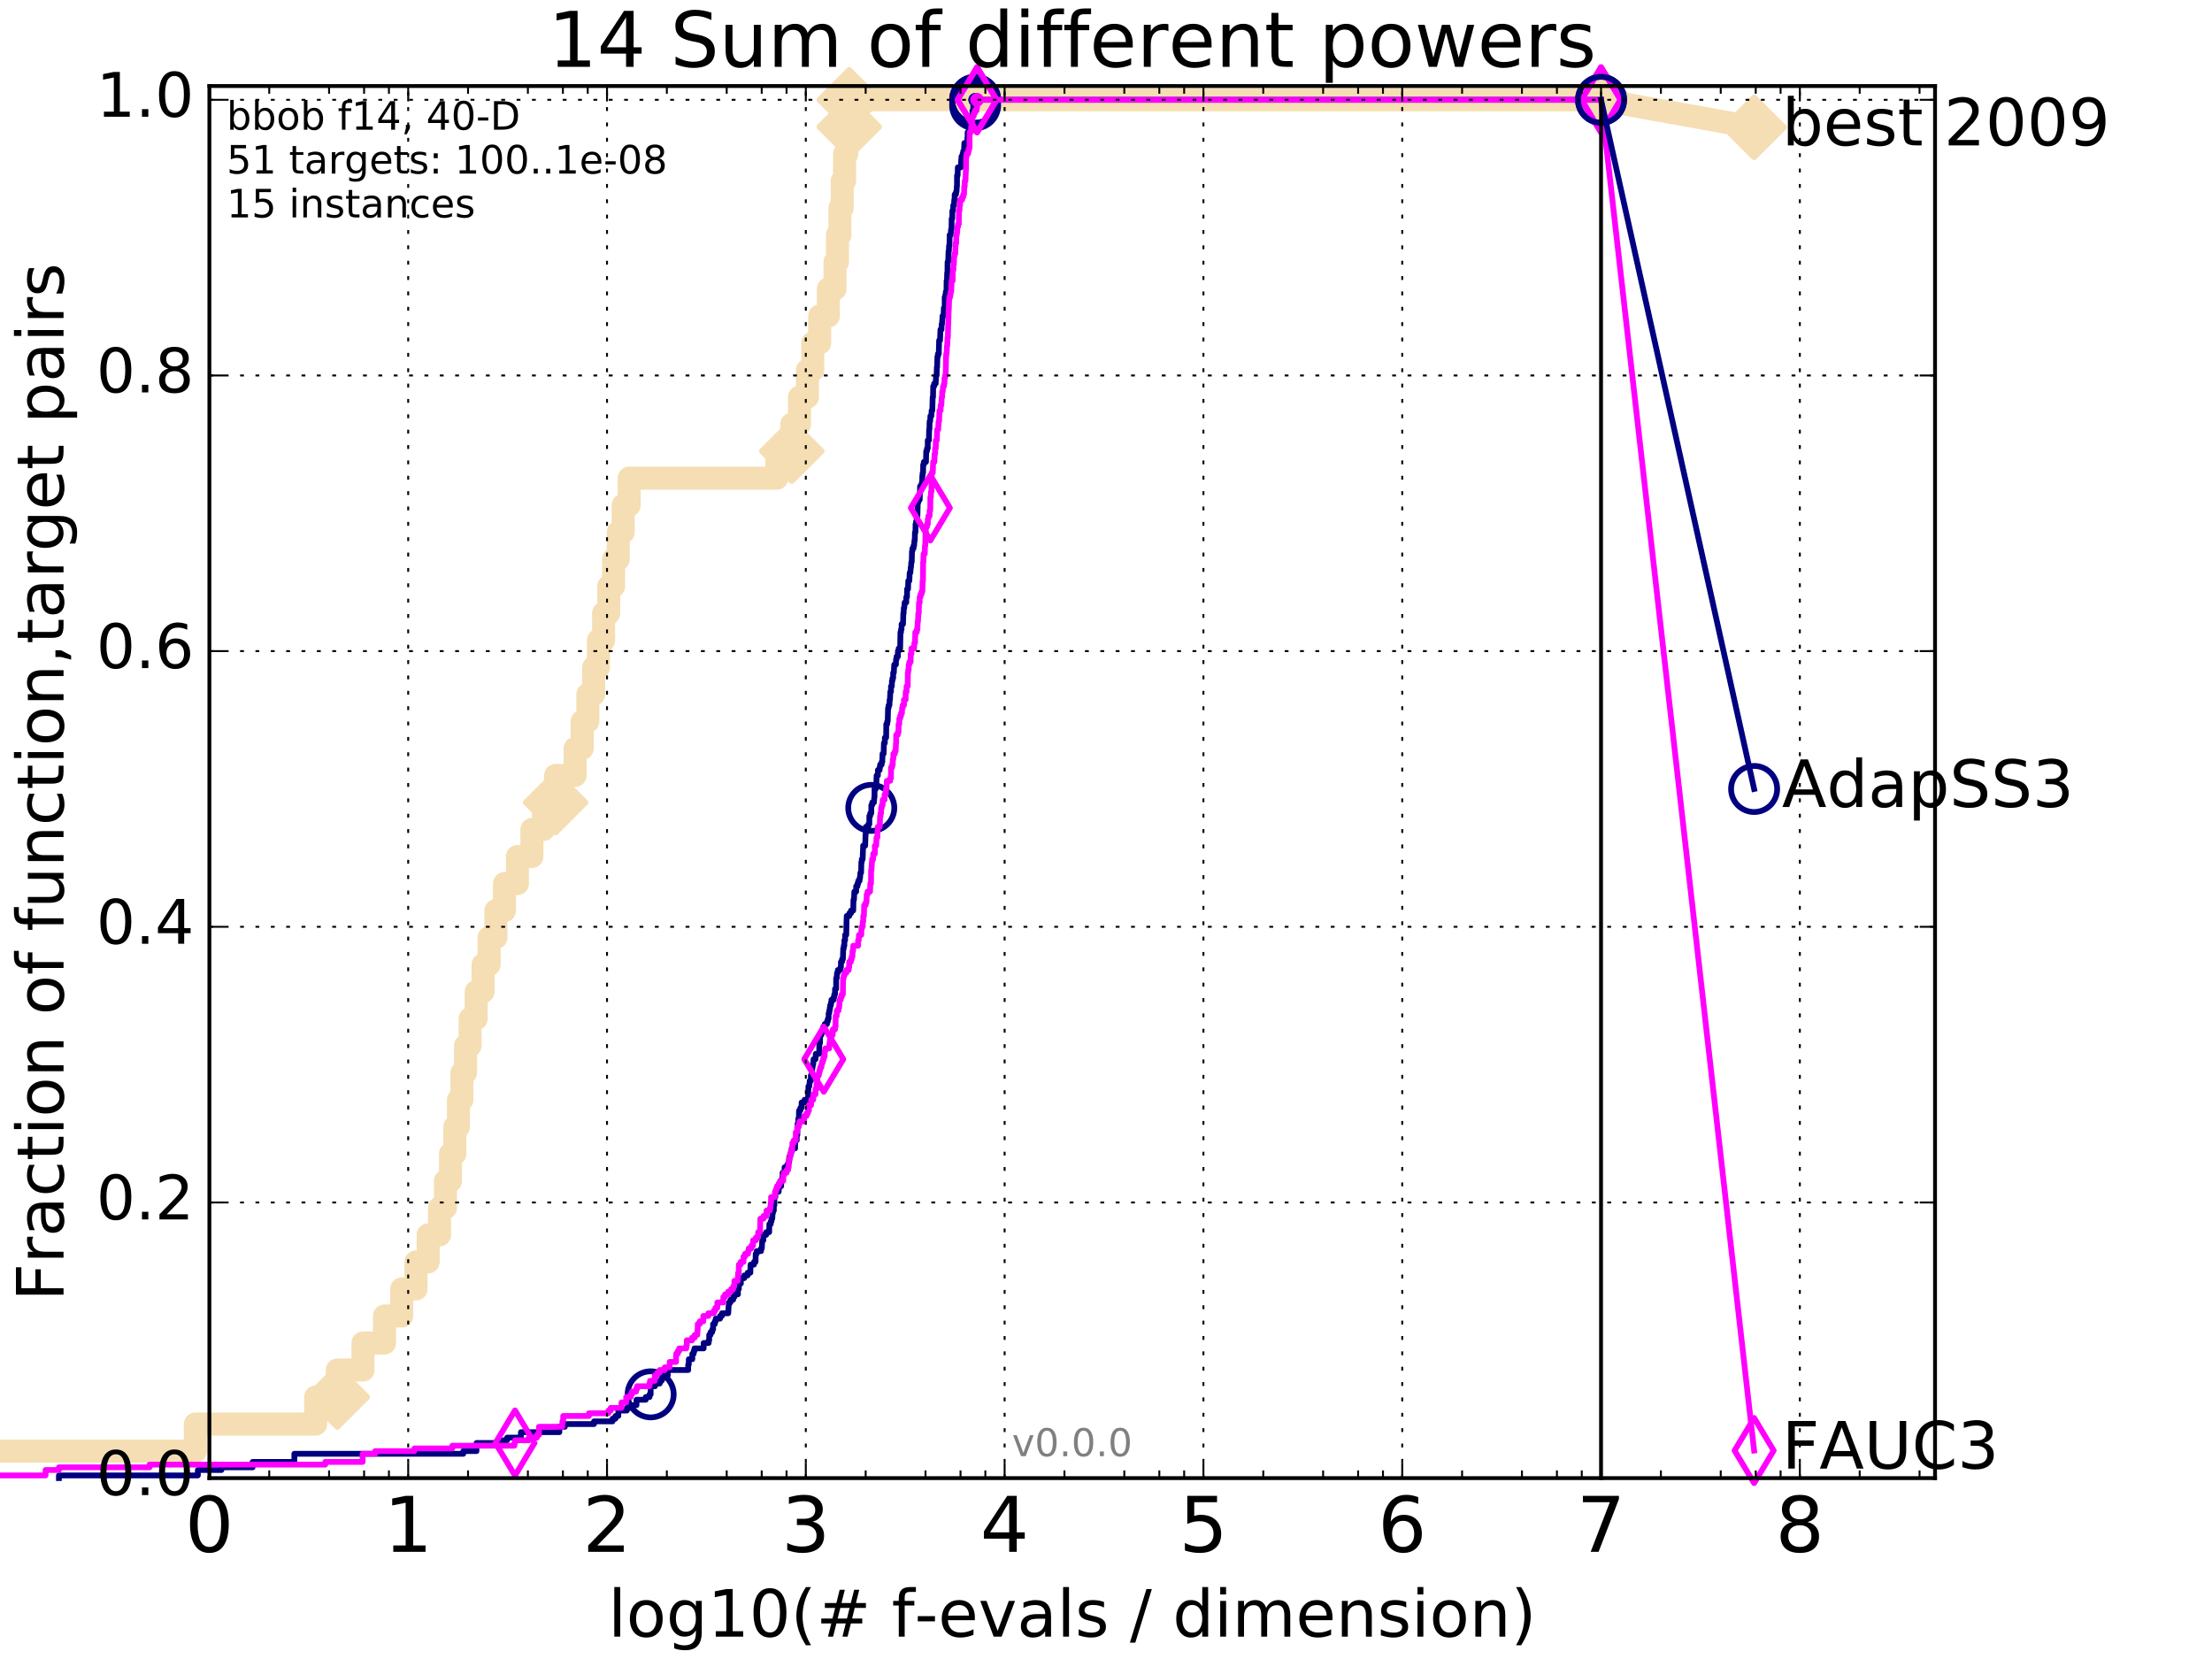 <?xml version="1.0" encoding="utf-8" standalone="no"?>
<!DOCTYPE svg PUBLIC "-//W3C//DTD SVG 1.1//EN"
  "http://www.w3.org/Graphics/SVG/1.1/DTD/svg11.dtd">
<!-- Created with matplotlib (http://matplotlib.org/) -->
<svg height="432pt" version="1.1" viewBox="0 0 576 432" width="576pt" xmlns="http://www.w3.org/2000/svg" xmlns:xlink="http://www.w3.org/1999/xlink">
 <defs>
  <style type="text/css">
*{stroke-linecap:butt;stroke-linejoin:round;stroke-miterlimit:100000;}
  </style>
 </defs>
 <g id="figure_1">
  <g id="patch_1">
   <path d="M 0 432 
L 576 432 
L 576 0 
L 0 0 
z
" style="fill:#ffffff;"/>
  </g>
  <g id="axes_1">
   <g id="patch_2">
    <path d="M 54.525 384.9 
L 503.88 384.9 
L 503.88 22.4 
L 54.525 22.4 
z
" style="fill:#ffffff;"/>
   </g>
   <g id="line2d_1">
    <path d="M -12.828 384.9 
M -1 377.863 
L 50.871 377.863 
L 50.871 370.825 
L 82.204 370.825 
L 82.204 363.788 
L 87.836 363.788 
L 87.836 356.75 
L 94.526 356.75 
L 94.526 349.713 
L 100.124 349.713 
L 100.124 342.675 
L 104.602 342.675 
L 104.602 335.638 
L 108.334 335.638 
L 108.334 328.6 
L 111.49 328.6 
L 111.49 321.563 
L 114.453 321.563 
L 114.453 314.525 
L 116.002 314.525 
L 116.002 307.488 
L 117.313 307.488 
L 117.313 300.45 
L 118.454 300.45 
L 118.454 293.413 
L 119.384 293.413 
L 119.384 286.375 
L 120.277 286.375 
L 120.277 279.338 
L 121.222 279.338 
L 121.222 272.301 
L 122.406 272.301 
L 122.406 265.263 
L 123.995 265.263 
L 123.995 258.226 
L 125.789 258.226 
L 125.789 251.188 
L 127.362 251.188 
L 127.362 244.151 
L 129.14 244.151 
L 129.14 237.113 
L 131.366 237.113 
L 131.366 230.076 
L 134.731 230.076 
L 134.731 223.038 
L 138.505 223.038 
L 138.505 216.001 
L 141.526 216.001 
L 141.526 208.963 
L 144.693 208.963 
L 144.693 201.926 
L 149.761 201.926 
L 149.761 194.888 
L 151.61 194.888 
L 151.61 187.851 
L 153.074 187.851 
L 153.074 180.813 
L 154.58 180.813 
L 154.58 173.776 
L 155.837 173.776 
L 155.837 166.738 
L 157.169 166.738 
L 157.169 159.701 
L 158.519 159.701 
L 158.519 152.664 
L 159.778 152.664 
L 159.778 145.626 
L 160.994 145.626 
L 160.994 138.589 
L 162.279 138.589 
L 162.279 131.551 
L 163.832 131.551 
L 163.832 124.514 
L 202.283 124.514 
L 202.283 117.476 
L 206.184 117.476 
L 206.184 110.439 
L 208.185 110.439 
L 208.185 103.401 
L 210.246 103.401 
L 210.246 96.364 
L 211.644 96.364 
L 211.644 89.326 
L 213.431 89.326 
L 213.431 82.289 
L 215.705 82.289 
L 215.705 75.251 
L 217.433 75.251 
L 217.433 68.214 
L 218.074 68.214 
L 218.074 61.176 
L 218.724 61.176 
L 218.724 54.139 
L 219.304 54.139 
L 219.304 47.102 
L 219.932 47.102 
L 219.932 40.064 
L 220.519 40.064 
L 220.519 33.027 
L 221.135 33.027 
L 221.135 25.989 
L 416.908 25.989 
" style="fill:none;stroke:#f5deb3;stroke-linecap:square;stroke-width:6.0;"/>
   </g>
   <g id="line2d_2">
    <defs>
     <path d="M -0 7.778 
L 7.778 0 
L 0 -7.778 
L -7.778 -0 
z
" id="m0eeb3c21d2" style="stroke:#f5deb3;stroke-linejoin:miter;stroke-width:1.5;"/>
    </defs>
    <g>
     <use style="fill:#f5deb3;stroke:#f5deb3;stroke-linejoin:miter;stroke-width:1.5;" x="87.836" xlink:href="#m0eeb3c21d2" y="363.788"/>
     <use style="fill:#f5deb3;stroke:#f5deb3;stroke-linejoin:miter;stroke-width:1.5;" x="144.693" xlink:href="#m0eeb3c21d2" y="208.963"/>
     <use style="fill:#f5deb3;stroke:#f5deb3;stroke-linejoin:miter;stroke-width:1.5;" x="206.184" xlink:href="#m0eeb3c21d2" y="117.476"/>
     <use style="fill:#f5deb3;stroke:#f5deb3;stroke-linejoin:miter;stroke-width:1.5;" x="221.135" xlink:href="#m0eeb3c21d2" y="33.027"/>
     <use style="fill:#f5deb3;stroke:#f5deb3;stroke-linejoin:miter;stroke-width:1.5;" x="221.135" xlink:href="#m0eeb3c21d2" y="25.989"/>
     <use style="fill:#f5deb3;stroke:#f5deb3;stroke-linejoin:miter;stroke-width:1.5;" x="416.908" xlink:href="#m0eeb3c21d2" y="25.989"/>
    </g>
   </g>
   <g id="line2d_3">
    <path d="M -15527.947 743.811 
" style="fill:none;stroke:#f5deb3;stroke-linecap:square;stroke-width:6.0;"/>
    <g>
     <use style="fill:#f5deb3;stroke:#f5deb3;stroke-linejoin:miter;stroke-width:1.5;" x="-15527.947" xlink:href="#m0eeb3c21d2" y="743.811"/>
    </g>
   </g>
   <g id="line2d_4">
    <path d="M 416.908 25.989 
L 456.77 33.167 
" style="fill:none;stroke:#f5deb3;stroke-linecap:square;stroke-width:6.0;"/>
    <g>
     <use style="fill:#f5deb3;stroke:#f5deb3;stroke-linejoin:miter;stroke-width:1.5;" x="416.908" xlink:href="#m0eeb3c21d2" y="25.989"/>
     <use style="fill:#f5deb3;stroke:#f5deb3;stroke-linejoin:miter;stroke-width:1.5;" x="456.77" xlink:href="#m0eeb3c21d2" y="33.167"/>
    </g>
   </g>
   <g id="line2d_5">
    <defs>
     <path d="M 0 1.5 
C 0.398 1.5 0.779 1.342 1.061 1.061 
C 1.342 0.779 1.5 0.398 1.5 0 
C 1.5 -0.398 1.342 -0.779 1.061 -1.061 
C 0.779 -1.342 0.398 -1.5 0 -1.5 
C -0.398 -1.5 -0.779 -1.342 -1.061 -1.061 
C -1.342 -0.779 -1.5 -0.398 -1.5 0 
C -1.5 0.398 -1.342 0.779 -1.061 1.061 
C -0.779 1.342 -0.398 1.5 0 1.5 
z
" id="ma8620544b3" style="stroke:#f5deb3;stroke-width:0.5;"/>
    </defs>
    <g>
     <use style="fill:#f5deb3;stroke:#f5deb3;stroke-width:0.5;" x="221.135" xlink:href="#ma8620544b3" y="25.989"/>
     <use style="fill:#f5deb3;stroke:#f5deb3;stroke-width:0.5;" x="221.135" xlink:href="#ma8620544b3" y="25.989"/>
    </g>
   </g>
   <g id="line2d_6">
    <defs>
     <path d="M 0 1.5 
C 0.398 1.5 0.779 1.342 1.061 1.061 
C 1.342 0.779 1.5 0.398 1.5 0 
C 1.5 -0.398 1.342 -0.779 1.061 -1.061 
C 0.779 -1.342 0.398 -1.5 0 -1.5 
C -0.398 -1.5 -0.779 -1.342 -1.061 -1.061 
C -1.342 -0.779 -1.5 -0.398 -1.5 0 
C -1.5 0.398 -1.342 0.779 -1.061 1.061 
C -0.779 1.342 -0.398 1.5 0 1.5 
z
" id="m51e0e9e8e7" style="stroke:#000080;stroke-width:0.5;"/>
    </defs>
    <g>
     <use style="fill:#000080;stroke:#000080;stroke-width:0.5;" x="253.922" xlink:href="#m51e0e9e8e7" y="25.989"/>
     <use style="fill:#000080;stroke:#000080;stroke-width:0.5;" x="253.922" xlink:href="#m51e0e9e8e7" y="25.989"/>
    </g>
   </g>
   <g id="line2d_7">
    <path d="M 15.338 384.9 
L 15.338 384.196 
L 51.523 384.196 
L 51.523 382.789 
L 57.667 382.789 
L 57.667 382.085 
L 65.784 382.085 
L 65.784 380.678 
L 76.647 380.678 
L 76.647 378.566 
L 120.636 378.566 
L 120.636 377.863 
L 124.072 377.863 
L 124.097 375.751 
L 131.069 375.751 
L 131.069 375.048 
L 132.055 375.048 
L 132.055 374.344 
L 135.648 374.344 
L 135.648 372.936 
L 145.66 372.936 
L 145.66 371.529 
L 147.088 371.529 
L 147.088 370.825 
L 154.679 370.825 
L 154.679 370.121 
L 159.505 370.121 
L 159.505 369.418 
L 160.252 369.418 
L 160.252 368.714 
L 161.009 368.714 
L 161.009 367.306 
L 163.228 367.306 
L 163.228 366.603 
L 164.121 366.603 
L 164.121 365.899 
L 165.744 365.899 
L 165.744 364.491 
L 168.154 364.491 
L 168.154 363.788 
L 169.141 363.788 
L 169.141 363.084 
L 169.431 363.084 
L 169.431 360.973 
L 170.571 360.973 
L 170.571 360.269 
L 171.797 360.269 
L 171.797 359.565 
L 172.301 359.565 
L 172.301 358.861 
L 172.811 358.861 
L 172.811 358.158 
L 173.89 358.158 
L 173.89 356.75 
L 179.204 356.75 
L 179.204 355.343 
L 179.359 355.343 
L 179.359 353.935 
L 180.277 353.935 
L 180.277 352.528 
L 180.626 352.528 
L 180.626 351.824 
L 180.835 351.824 
L 180.835 351.12 
L 183.23 351.12 
L 183.23 349.713 
L 184.532 349.713 
L 184.532 349.009 
L 184.671 349.009 
L 184.671 347.601 
L 185.02 347.601 
L 185.02 346.898 
L 185.448 346.898 
L 185.448 346.194 
L 185.688 346.194 
L 185.688 344.786 
L 186.134 344.786 
L 186.134 344.083 
L 186.368 344.083 
L 186.368 343.379 
L 187.498 343.379 
L 187.498 342.675 
L 187.981 342.675 
L 187.981 341.971 
L 189.632 341.971 
L 189.741 339.86 
L 189.823 339.86 
L 189.823 339.156 
L 190.211 339.156 
L 190.211 338.453 
L 190.913 338.453 
L 190.913 337.749 
L 191.227 337.749 
L 191.227 337.045 
L 192.157 337.045 
L 192.157 335.638 
L 192.399 335.638 
L 192.399 334.23 
L 192.92 334.23 
L 192.92 332.823 
L 193.816 332.823 
L 193.816 332.119 
L 194.678 332.119 
L 194.678 331.415 
L 195.386 331.415 
L 195.433 329.304 
L 196.34 329.304 
L 196.34 328.6 
L 196.74 328.6 
L 196.785 326.489 
L 197.037 326.489 
L 197.037 325.785 
L 198.177 325.785 
L 198.177 325.082 
L 198.373 325.082 
L 198.483 322.97 
L 198.784 322.97 
L 198.784 321.563 
L 199.507 321.563 
L 199.507 320.859 
L 200.294 320.859 
L 200.332 318.748 
L 200.703 318.748 
L 200.703 318.044 
L 200.892 318.044 
L 200.892 317.34 
L 201.097 317.34 
L 201.159 315.933 
L 201.268 315.933 
L 201.268 315.229 
L 201.509 315.229 
L 201.509 313.822 
L 201.651 313.822 
L 201.651 311.71 
L 201.903 311.71 
L 201.903 310.303 
L 202.773 310.303 
L 202.855 308.895 
L 203.402 308.895 
L 203.443 307.488 
L 203.666 307.488 
L 203.666 306.784 
L 203.789 306.784 
L 203.789 305.377 
L 204.301 305.377 
L 204.301 303.969 
L 205.005 303.969 
L 205.005 303.265 
L 205.303 303.265 
L 205.303 302.562 
L 205.492 302.562 
L 205.548 301.154 
L 205.795 301.154 
L 205.795 300.45 
L 206 300.45 
L 206 299.747 
L 206.144 299.747 
L 206.144 299.043 
L 207.041 299.043 
L 207.065 296.932 
L 207.469 296.932 
L 207.469 295.524 
L 207.63 295.524 
L 207.665 292.709 
L 207.848 292.709 
L 207.874 291.302 
L 208.032 291.302 
L 208.065 289.19 
L 208.413 289.19 
L 208.413 288.487 
L 208.733 288.487 
L 208.733 287.079 
L 209.509 287.079 
L 209.509 286.375 
L 210.41 286.375 
L 210.514 282.857 
L 210.759 282.857 
L 210.846 281.449 
L 211.15 281.449 
L 211.15 280.042 
L 211.416 280.042 
L 211.526 277.93 
L 211.61 277.93 
L 211.61 277.227 
L 211.75 277.227 
L 211.842 275.819 
L 212.356 275.819 
L 212.426 274.412 
L 213.323 274.412 
L 213.346 271.597 
L 213.539 271.597 
L 213.539 269.486 
L 213.904 269.486 
L 213.904 268.782 
L 214.178 268.782 
L 214.178 268.078 
L 214.367 268.078 
L 214.367 267.374 
L 214.752 267.374 
L 214.752 266.671 
L 215.341 266.671 
L 215.341 265.967 
L 215.58 265.967 
L 215.58 265.263 
L 215.775 265.263 
L 215.775 263.856 
L 215.935 263.856 
L 215.935 263.152 
L 216.062 263.152 
L 216.062 262.448 
L 216.178 262.448 
L 216.178 261.744 
L 216.381 261.744 
L 216.381 261.041 
L 216.51 261.041 
L 216.51 260.337 
L 217.084 260.337 
L 217.084 259.633 
L 217.247 259.633 
L 217.247 258.929 
L 217.442 258.929 
L 217.442 257.522 
L 217.725 257.522 
L 217.737 254.707 
L 217.879 254.707 
L 217.967 253.299 
L 218.174 253.299 
L 218.174 252.596 
L 218.84 252.596 
L 218.84 251.892 
L 218.975 251.892 
L 218.979 250.484 
L 219.256 250.484 
L 219.256 249.781 
L 219.486 249.781 
L 219.58 246.966 
L 219.719 246.966 
L 219.719 246.262 
L 219.871 246.262 
L 219.871 244.854 
L 220.064 244.854 
L 220.064 243.447 
L 220.36 243.447 
L 220.45 239.224 
L 220.485 239.224 
L 220.485 238.521 
L 221.15 238.521 
L 221.15 237.817 
L 221.589 237.817 
L 221.589 237.113 
L 222.18 237.113 
L 222.239 234.298 
L 222.373 234.298 
L 222.472 232.187 
L 222.945 232.187 
L 222.945 230.779 
L 223.278 230.779 
L 223.278 230.076 
L 223.484 230.076 
L 223.484 229.372 
L 223.825 229.372 
L 223.825 228.668 
L 223.956 228.668 
L 224.034 227.261 
L 224.232 227.261 
L 224.298 224.446 
L 224.411 224.446 
L 224.411 223.742 
L 224.627 223.742 
L 224.735 220.927 
L 224.755 220.927 
L 224.755 220.223 
L 225.285 220.223 
L 225.384 217.408 
L 225.422 217.408 
L 225.485 215.297 
L 226.128 215.297 
L 226.128 214.593 
L 226.373 214.593 
L 226.373 212.482 
L 226.6 212.482 
L 226.6 211.778 
L 226.875 211.778 
L 226.895 209.667 
L 227.117 209.667 
L 227.117 208.963 
L 227.57 208.963 
L 227.669 207.556 
L 227.724 207.556 
L 227.724 205.445 
L 228.064 205.445 
L 228.064 204.037 
L 228.194 204.037 
L 228.273 201.926 
L 228.606 201.926 
L 228.606 200.518 
L 229.06 200.518 
L 229.06 199.815 
L 229.179 199.815 
L 229.179 199.111 
L 229.578 199.111 
L 229.578 198.407 
L 229.742 198.407 
L 229.801 196.296 
L 230.089 196.296 
L 230.177 193.481 
L 230.407 193.481 
L 230.416 192.073 
L 230.75 192.073 
L 230.788 188.555 
L 231.034 188.555 
L 231.034 187.851 
L 231.158 187.851 
L 231.254 184.332 
L 231.398 184.332 
L 231.398 183.628 
L 231.607 183.628 
L 231.663 182.221 
L 231.743 182.221 
L 231.839 180.11 
L 232.012 180.11 
L 232.013 178.702 
L 232.231 178.702 
L 232.26 177.295 
L 232.388 177.295 
L 232.388 176.591 
L 232.576 176.591 
L 232.576 175.183 
L 232.748 175.183 
L 232.858 173.072 
L 233.282 173.072 
L 233.33 171.665 
L 233.465 171.665 
L 233.465 170.961 
L 233.813 170.961 
L 233.813 169.553 
L 234.016 169.553 
L 234.016 168.85 
L 234.396 168.85 
L 234.477 164.627 
L 234.619 164.627 
L 234.619 163.923 
L 234.753 163.923 
L 234.776 162.516 
L 235.142 162.516 
L 235.221 159.701 
L 235.301 159.701 
L 235.36 158.294 
L 235.463 158.294 
L 235.568 156.886 
L 235.989 156.886 
L 235.992 155.479 
L 236.173 155.479 
L 236.209 153.367 
L 236.452 153.367 
L 236.514 151.256 
L 236.782 151.256 
L 236.883 149.145 
L 237.052 149.145 
L 237.16 147.737 
L 237.216 147.737 
L 237.308 146.33 
L 237.416 146.33 
L 237.483 143.515 
L 237.585 143.515 
L 237.585 142.811 
L 237.881 142.811 
L 237.881 142.107 
L 238.026 142.107 
L 238.13 140.7 
L 238.203 140.7 
L 238.255 138.589 
L 238.388 138.589 
L 238.412 136.477 
L 238.545 136.477 
L 238.545 135.774 
L 238.679 135.774 
L 238.762 134.366 
L 238.892 134.366 
L 238.985 130.847 
L 239.128 130.847 
L 239.128 130.144 
L 239.488 130.144 
L 239.593 126.625 
L 239.966 126.625 
L 239.966 125.921 
L 240.116 125.921 
L 240.176 123.81 
L 240.252 123.81 
L 240.252 123.106 
L 240.369 123.106 
L 240.395 120.995 
L 240.566 120.995 
L 240.566 120.291 
L 241.118 120.291 
L 241.189 117.476 
L 241.383 117.476 
L 241.383 116.772 
L 241.585 116.772 
L 241.585 114.661 
L 241.89 114.661 
L 241.941 111.846 
L 242.016 111.846 
L 242.068 109.735 
L 242.213 109.735 
L 242.275 108.327 
L 242.524 108.327 
L 242.592 106.92 
L 242.763 106.92 
L 242.866 103.401 
L 242.96 103.401 
L 243.004 100.586 
L 243.256 100.586 
L 243.256 99.883 
L 243.653 99.883 
L 243.75 97.771 
L 243.894 97.771 
L 243.95 95.66 
L 244.017 95.66 
L 244.101 92.845 
L 244.238 92.845 
L 244.238 92.141 
L 244.453 92.141 
L 244.547 88.623 
L 244.784 88.623 
L 244.891 85.808 
L 245.17 85.808 
L 245.209 84.4 
L 245.285 84.4 
L 245.393 82.993 
L 245.413 82.993 
L 245.413 82.289 
L 245.69 82.289 
L 245.781 80.178 
L 245.994 80.178 
L 245.994 77.363 
L 246.18 77.363 
L 246.18 76.659 
L 246.292 76.659 
L 246.292 75.955 
L 246.462 75.955 
L 246.491 73.14 
L 246.588 73.14 
L 246.644 71.029 
L 246.718 71.029 
L 246.747 68.214 
L 246.904 68.214 
L 247.001 65.399 
L 247.094 65.399 
L 247.131 63.991 
L 247.243 63.991 
L 247.287 61.176 
L 247.559 61.176 
L 247.655 59.769 
L 247.77 59.769 
L 247.809 56.954 
L 247.962 56.954 
L 247.998 54.843 
L 248.169 54.843 
L 248.235 53.435 
L 248.422 53.435 
L 248.493 52.028 
L 248.569 52.028 
L 248.606 50.62 
L 248.95 50.62 
L 248.95 49.917 
L 249.084 49.917 
L 249.157 48.509 
L 249.195 48.509 
L 249.213 45.694 
L 249.366 45.694 
L 249.42 43.583 
L 250.208 43.583 
L 250.305 41.472 
L 250.371 41.472 
L 250.371 40.768 
L 250.647 40.768 
L 250.647 40.064 
L 250.821 40.064 
L 250.821 39.36 
L 251.038 39.36 
L 251.118 37.249 
L 251.831 37.249 
L 251.914 35.842 
L 251.967 35.842 
L 251.967 34.434 
L 252.357 34.434 
L 252.357 33.027 
L 252.824 33.027 
L 252.824 32.323 
L 253.009 32.323 
L 253.009 31.619 
L 253.122 31.619 
L 253.231 28.804 
L 253.439 28.804 
L 253.439 27.397 
L 253.922 27.397 
L 253.922 25.989 
L 416.908 25.989 
L 416.908 25.989 
" style="fill:none;stroke:#000080;stroke-linecap:square;stroke-width:1.5;"/>
   </g>
   <g id="line2d_8">
    <defs>
     <path d="M 0 6 
C 1.591 6 3.117 5.368 4.243 4.243 
C 5.368 3.117 6 1.591 6 0 
C 6 -1.591 5.368 -3.117 4.243 -4.243 
C 3.117 -5.368 1.591 -6 0 -6 
C -1.591 -6 -3.117 -5.368 -4.243 -4.243 
C -5.368 -3.117 -6 -1.591 -6 0 
C -6 1.591 -5.368 3.117 -4.243 4.243 
C -3.117 5.368 -1.591 6 0 6 
z
" id="m53c4f81782" style="stroke:#000080;stroke-width:1.5;"/>
    </defs>
    <g>
     <use style="fill:none;stroke:#000080;stroke-width:1.5;" x="169.431" xlink:href="#m53c4f81782" y="363.084"/>
     <use style="fill:none;stroke:#000080;stroke-width:1.5;" x="226.875" xlink:href="#m53c4f81782" y="210.371"/>
     <use style="fill:none;stroke:#000080;stroke-width:1.5;" x="253.922" xlink:href="#m53c4f81782" y="27.397"/>
     <use style="fill:none;stroke:#000080;stroke-width:1.5;" x="253.922" xlink:href="#m53c4f81782" y="25.989"/>
     <use style="fill:none;stroke:#000080;stroke-width:1.5;" x="253.922" xlink:href="#m53c4f81782" y="25.989"/>
     <use style="fill:none;stroke:#000080;stroke-width:1.5;" x="416.908" xlink:href="#m53c4f81782" y="25.989"/>
    </g>
   </g>
   <g id="line2d_9">
    <path d="M -15527.947 743.811 
" style="fill:none;stroke:#000080;stroke-linecap:square;stroke-width:1.5;"/>
    <g>
     <use style="fill:none;stroke:#000080;stroke-width:1.5;" x="-15527.947" xlink:href="#m53c4f81782" y="743.811"/>
    </g>
   </g>
   <g id="line2d_10">
    <defs>
     <path d="M 0 1.5 
C 0.398 1.5 0.779 1.342 1.061 1.061 
C 1.342 0.779 1.5 0.398 1.5 0 
C 1.5 -0.398 1.342 -0.779 1.061 -1.061 
C 0.779 -1.342 0.398 -1.5 0 -1.5 
C -0.398 -1.5 -0.779 -1.342 -1.061 -1.061 
C -1.342 -0.779 -1.5 -0.398 -1.5 0 
C -1.5 0.398 -1.342 0.779 -1.061 1.061 
C -0.779 1.342 -0.398 1.5 0 1.5 
z
" id="m601fe72865" style="stroke:#ff00ff;stroke-width:0.5;"/>
    </defs>
    <g>
     <use style="fill:#ff00ff;stroke:#ff00ff;stroke-width:0.5;" x="254.43" xlink:href="#m601fe72865" y="25.989"/>
     <use style="fill:#ff00ff;stroke:#ff00ff;stroke-width:0.5;" x="254.43" xlink:href="#m601fe72865" y="25.989"/>
    </g>
   </g>
   <g id="line2d_11">
    <path d="M -1 384.196 
L 11.872 384.196 
L 11.872 382.789 
L 15.338 382.789 
L 15.338 382.085 
L 38.941 382.085 
L 38.941 381.381 
L 84.687 381.381 
L 84.687 380.678 
L 94.431 380.678 
L 94.431 378.566 
L 97.706 378.566 
L 97.706 377.863 
L 107.92 377.863 
L 107.92 377.159 
L 117.79 377.159 
L 117.79 376.455 
L 133.956 376.455 
L 133.956 375.751 
L 134.104 375.751 
L 134.104 375.048 
L 137.714 375.048 
L 137.714 374.344 
L 139.808 374.344 
L 139.808 373.64 
L 140.346 373.64 
L 140.346 371.529 
L 146.399 371.529 
L 146.447 370.121 
L 146.653 370.121 
L 146.653 368.714 
L 153.353 368.714 
L 153.353 368.01 
L 158.425 368.01 
L 158.425 367.306 
L 159.037 367.306 
L 159.037 366.603 
L 161.832 366.603 
L 161.832 365.195 
L 163.057 365.195 
L 163.057 363.788 
L 164.215 363.788 
L 164.215 363.084 
L 164.563 363.084 
L 164.563 362.38 
L 165.62 362.38 
L 165.62 361.676 
L 165.887 361.676 
L 165.887 360.973 
L 169.099 360.973 
L 169.099 360.269 
L 169.261 360.269 
L 169.261 359.565 
L 170.503 359.565 
L 170.503 358.158 
L 171.14 358.158 
L 171.14 357.454 
L 171.778 357.454 
L 171.778 356.75 
L 173.089 356.75 
L 173.089 356.046 
L 174.377 356.046 
L 174.377 354.639 
L 176.039 354.639 
L 176.072 352.528 
L 176.462 352.528 
L 176.462 351.824 
L 176.853 351.824 
L 176.853 351.12 
L 178.707 351.12 
L 178.707 350.416 
L 178.841 350.416 
L 178.841 349.009 
L 180.227 349.009 
L 180.227 348.305 
L 180.909 348.305 
L 180.909 347.601 
L 181.57 347.601 
L 181.637 346.194 
L 181.691 346.194 
L 181.691 344.786 
L 182.211 344.786 
L 182.211 344.083 
L 183.135 344.083 
L 183.135 342.675 
L 184.455 342.675 
L 184.455 341.971 
L 185.905 341.971 
L 185.905 341.268 
L 186.279 341.268 
L 186.279 340.564 
L 186.789 340.564 
L 186.789 339.156 
L 188.348 339.156 
L 188.348 337.749 
L 188.797 337.749 
L 188.797 337.045 
L 189.618 337.045 
L 189.618 336.341 
L 190.392 336.341 
L 190.392 335.638 
L 190.952 335.638 
L 190.952 334.934 
L 191.219 334.934 
L 191.219 333.526 
L 192.11 333.526 
L 192.211 331.415 
L 192.387 331.415 
L 192.387 329.304 
L 192.869 329.304 
L 192.869 328.6 
L 193.609 328.6 
L 193.609 327.193 
L 194.011 327.193 
L 194.011 326.489 
L 194.792 326.489 
L 194.792 325.785 
L 194.963 325.785 
L 194.963 325.082 
L 195.646 325.082 
L 195.646 324.378 
L 196.082 324.378 
L 196.082 322.97 
L 196.83 322.97 
L 196.83 322.267 
L 197.342 322.267 
L 197.426 320.859 
L 197.899 320.859 
L 197.998 317.34 
L 198.822 317.34 
L 198.822 316.637 
L 199.585 316.637 
L 199.585 315.229 
L 200.474 315.229 
L 200.474 314.525 
L 200.606 314.525 
L 200.704 313.118 
L 200.784 313.118 
L 200.784 311.71 
L 201.775 311.71 
L 201.801 310.303 
L 202.068 310.303 
L 202.068 309.599 
L 202.31 309.599 
L 202.31 308.895 
L 202.761 308.895 
L 202.761 308.192 
L 203.123 308.192 
L 203.123 307.488 
L 203.961 307.488 
L 203.962 306.08 
L 204.117 306.08 
L 204.117 305.377 
L 204.825 305.377 
L 204.825 304.673 
L 205.213 304.673 
L 205.213 303.969 
L 205.366 303.969 
L 205.399 301.858 
L 205.667 301.858 
L 205.752 300.45 
L 205.947 300.45 
L 205.947 299.747 
L 206.282 299.747 
L 206.335 297.635 
L 206.683 297.635 
L 206.683 296.932 
L 207.223 296.932 
L 207.223 294.82 
L 207.583 294.82 
L 207.583 293.413 
L 208.023 293.413 
L 208.023 292.709 
L 208.187 292.709 
L 208.187 292.005 
L 209.393 292.005 
L 209.393 290.598 
L 210.018 290.598 
L 210.018 289.894 
L 210.373 289.894 
L 210.373 289.19 
L 210.645 289.19 
L 210.645 287.783 
L 211.211 287.783 
L 211.211 286.375 
L 211.772 286.375 
L 211.818 284.968 
L 212.356 284.968 
L 212.356 283.56 
L 212.63 283.56 
L 212.63 282.153 
L 212.83 282.153 
L 212.854 280.042 
L 213.225 280.042 
L 213.225 279.338 
L 213.39 279.338 
L 213.39 278.634 
L 213.582 278.634 
L 213.582 277.93 
L 213.89 277.93 
L 213.89 277.227 
L 214.024 277.227 
L 214.024 276.523 
L 214.297 276.523 
L 214.297 275.819 
L 214.508 275.819 
L 214.508 275.115 
L 214.736 275.115 
L 214.736 273.708 
L 214.899 273.708 
L 214.899 273.004 
L 215.924 273.004 
L 216.009 271.597 
L 216.104 271.597 
L 216.104 270.893 
L 216.443 270.893 
L 216.465 269.486 
L 216.838 269.486 
L 216.838 268.078 
L 217.424 268.078 
L 217.424 267.374 
L 217.579 267.374 
L 217.612 264.559 
L 217.878 264.559 
L 217.878 263.152 
L 218.35 263.152 
L 218.35 262.448 
L 218.504 262.448 
L 218.609 261.041 
L 218.621 261.041 
L 218.621 260.337 
L 218.931 260.337 
L 218.931 259.633 
L 219.178 259.633 
L 219.178 258.929 
L 219.481 258.929 
L 219.523 254.707 
L 219.701 254.707 
L 219.701 254.003 
L 219.919 254.003 
L 219.919 253.299 
L 220.404 253.299 
L 220.404 252.596 
L 221.002 252.596 
L 221.002 251.892 
L 221.122 251.892 
L 221.122 250.484 
L 221.554 250.484 
L 221.554 249.781 
L 221.78 249.781 
L 221.78 249.077 
L 221.979 249.077 
L 221.979 247.669 
L 222.15 247.669 
L 222.179 246.262 
L 223.45 246.262 
L 223.45 244.854 
L 223.611 244.854 
L 223.675 243.447 
L 224.269 243.447 
L 224.294 242.039 
L 224.382 242.039 
L 224.382 241.336 
L 224.652 241.336 
L 224.675 239.928 
L 224.784 239.928 
L 224.784 238.521 
L 224.961 238.521 
L 225.023 235.706 
L 225.424 235.706 
L 225.424 235.002 
L 225.624 235.002 
L 225.704 232.891 
L 225.901 232.891 
L 225.901 232.187 
L 226.558 232.187 
L 226.633 230.076 
L 226.809 230.076 
L 226.836 226.557 
L 226.935 226.557 
L 227.042 224.446 
L 227.09 224.446 
L 227.09 223.742 
L 227.37 223.742 
L 227.37 222.334 
L 227.805 222.334 
L 227.805 220.223 
L 228.151 220.223 
L 228.242 218.112 
L 228.463 218.112 
L 228.57 215.297 
L 229.093 215.297 
L 229.178 212.482 
L 229.297 212.482 
L 229.297 211.778 
L 229.433 211.778 
L 229.433 210.371 
L 229.61 210.371 
L 229.61 209.667 
L 229.824 209.667 
L 229.863 208.26 
L 230.344 208.26 
L 230.344 206.852 
L 230.693 206.852 
L 230.693 205.445 
L 230.843 205.445 
L 230.927 203.333 
L 231.805 203.333 
L 231.805 202.63 
L 231.999 202.63 
L 232.027 199.815 
L 232.31 199.815 
L 232.31 199.111 
L 232.473 199.111 
L 232.473 197.703 
L 232.612 197.703 
L 232.623 196.296 
L 233.01 196.296 
L 233.01 195.592 
L 233.222 195.592 
L 233.312 193.481 
L 233.36 193.481 
L 233.36 191.37 
L 233.777 191.37 
L 233.777 190.666 
L 233.984 190.666 
L 233.984 188.555 
L 234.171 188.555 
L 234.177 187.147 
L 234.386 187.147 
L 234.386 186.443 
L 234.623 186.443 
L 234.623 185.74 
L 234.863 185.74 
L 234.907 184.332 
L 235.054 184.332 
L 235.054 183.628 
L 235.392 183.628 
L 235.392 182.221 
L 235.817 182.221 
L 235.843 180.11 
L 236.069 180.11 
L 236.069 178.702 
L 236.367 178.702 
L 236.401 175.183 
L 236.485 175.183 
L 236.485 174.48 
L 236.618 174.48 
L 236.618 173.072 
L 236.784 173.072 
L 236.784 172.368 
L 237.133 172.368 
L 237.133 170.257 
L 237.333 170.257 
L 237.333 168.85 
L 238.027 168.85 
L 238.099 167.442 
L 238.259 167.442 
L 238.346 164.627 
L 238.723 164.627 
L 238.723 163.923 
L 238.892 163.923 
L 238.971 161.812 
L 239.045 161.812 
L 239.135 159.701 
L 239.24 159.701 
L 239.308 156.886 
L 239.486 156.886 
L 239.486 155.479 
L 239.678 155.479 
L 239.678 154.775 
L 239.947 154.775 
L 239.947 154.071 
L 240.186 154.071 
L 240.243 151.256 
L 240.335 151.256 
L 240.38 146.33 
L 240.455 146.33 
L 240.494 144.219 
L 240.806 144.219 
L 240.853 142.107 
L 240.942 142.107 
L 240.988 139.292 
L 241.059 139.292 
L 241.098 137.181 
L 241.384 137.181 
L 241.384 136.477 
L 241.607 136.477 
L 241.607 135.07 
L 241.755 135.07 
L 241.755 134.366 
L 242.066 134.366 
L 242.066 132.959 
L 242.23 132.959 
L 242.269 129.44 
L 242.399 129.44 
L 242.428 128.032 
L 242.552 128.032 
L 242.614 123.106 
L 242.893 123.106 
L 242.99 120.291 
L 243.315 120.291 
L 243.369 118.18 
L 243.51 118.18 
L 243.51 116.772 
L 243.672 116.772 
L 243.689 114.661 
L 243.944 114.661 
L 244.047 111.846 
L 244.309 111.846 
L 244.403 109.735 
L 244.534 109.735 
L 244.634 106.92 
L 244.934 106.92 
L 244.952 105.513 
L 245.126 105.513 
L 245.221 103.401 
L 245.335 103.401 
L 245.336 101.994 
L 245.48 101.994 
L 245.574 100.586 
L 245.818 100.586 
L 245.818 99.883 
L 245.94 99.883 
L 245.94 98.475 
L 246.099 98.475 
L 246.099 97.771 
L 246.25 97.771 
L 246.343 92.845 
L 246.382 92.845 
L 246.382 92.141 
L 246.5 92.141 
L 246.588 90.03 
L 246.658 90.03 
L 246.731 87.919 
L 246.825 87.919 
L 246.907 84.4 
L 246.937 84.4 
L 247.014 80.881 
L 247.054 80.881 
L 247.145 78.066 
L 247.205 78.066 
L 247.205 77.363 
L 247.421 77.363 
L 247.421 76.659 
L 247.534 76.659 
L 247.534 75.955 
L 247.685 75.955 
L 247.791 73.14 
L 248.063 73.14 
L 248.088 70.325 
L 248.262 70.325 
L 248.284 68.918 
L 248.386 68.918 
L 248.442 66.806 
L 248.532 66.806 
L 248.532 66.103 
L 248.751 66.103 
L 248.811 63.991 
L 248.863 63.991 
L 248.863 63.288 
L 249.006 63.288 
L 249.008 61.176 
L 249.158 61.176 
L 249.158 60.473 
L 249.271 60.473 
L 249.271 59.065 
L 249.472 59.065 
L 249.472 58.361 
L 249.662 58.361 
L 249.705 54.843 
L 249.847 54.843 
L 249.891 53.435 
L 249.998 53.435 
L 249.998 52.028 
L 250.534 52.028 
L 250.534 51.324 
L 250.826 51.324 
L 250.826 50.62 
L 251.027 50.62 
L 251.095 48.509 
L 251.215 48.509 
L 251.225 47.102 
L 251.396 47.102 
L 251.506 44.287 
L 251.553 44.287 
L 251.579 40.768 
L 251.681 40.768 
L 251.681 40.064 
L 252.088 40.064 
L 252.088 39.36 
L 252.253 39.36 
L 252.253 38.657 
L 252.459 38.657 
L 252.504 34.434 
L 252.872 34.434 
L 252.872 33.027 
L 253.023 33.027 
L 253.023 32.323 
L 253.174 32.323 
L 253.201 30.212 
L 253.559 30.212 
L 253.559 29.508 
L 253.834 29.508 
L 253.834 28.804 
L 254.296 28.804 
L 254.296 28.1 
L 254.43 28.1 
L 254.43 25.989 
L 416.908 25.989 
L 416.908 25.989 
" style="fill:none;stroke:#ff00ff;stroke-linecap:square;stroke-width:1.5;"/>
   </g>
   <g id="line2d_12">
    <defs>
     <path d="M -0 8.485 
L 5.091 0 
L 0 -8.485 
L -5.091 -0 
z
" id="m2166eb22e9" style="stroke:#ff00ff;stroke-linejoin:miter;stroke-width:1.5;"/>
    </defs>
    <g>
     <use style="fill:none;stroke:#ff00ff;stroke-linejoin:miter;stroke-width:1.5;" x="134.104" xlink:href="#m2166eb22e9" y="375.751"/>
     <use style="fill:none;stroke:#ff00ff;stroke-linejoin:miter;stroke-width:1.5;" x="214.508" xlink:href="#m2166eb22e9" y="275.819"/>
     <use style="fill:none;stroke:#ff00ff;stroke-linejoin:miter;stroke-width:1.5;" x="242.262" xlink:href="#m2166eb22e9" y="132.255"/>
     <use style="fill:none;stroke:#ff00ff;stroke-linejoin:miter;stroke-width:1.5;" x="254.43" xlink:href="#m2166eb22e9" y="25.989"/>
     <use style="fill:none;stroke:#ff00ff;stroke-linejoin:miter;stroke-width:1.5;" x="254.43" xlink:href="#m2166eb22e9" y="25.989"/>
     <use style="fill:none;stroke:#ff00ff;stroke-linejoin:miter;stroke-width:1.5;" x="416.908" xlink:href="#m2166eb22e9" y="25.989"/>
    </g>
   </g>
   <g id="line2d_13">
    <path d="M -15527.947 743.811 
" style="fill:none;stroke:#ff00ff;stroke-linecap:square;stroke-width:1.5;"/>
    <g>
     <use style="fill:none;stroke:#ff00ff;stroke-linejoin:miter;stroke-width:1.5;" x="-15527.947" xlink:href="#m2166eb22e9" y="743.811"/>
    </g>
   </g>
   <g id="line2d_14">
    <path d="M 416.908 25.989 
L 456.77 377.722 
" style="fill:none;stroke:#ff00ff;stroke-linecap:square;stroke-width:1.5;"/>
    <g>
     <use style="fill:none;stroke:#ff00ff;stroke-linejoin:miter;stroke-width:1.5;" x="416.908" xlink:href="#m2166eb22e9" y="25.989"/>
     <use style="fill:none;stroke:#ff00ff;stroke-linejoin:miter;stroke-width:1.5;" x="456.77" xlink:href="#m2166eb22e9" y="377.722"/>
    </g>
   </g>
   <g id="line2d_15">
    <path d="M 416.908 25.989 
L 456.77 205.445 
" style="fill:none;stroke:#000080;stroke-linecap:square;stroke-width:1.5;"/>
    <g>
     <use style="fill:none;stroke:#000080;stroke-width:1.5;" x="416.908" xlink:href="#m53c4f81782" y="25.989"/>
     <use style="fill:none;stroke:#000080;stroke-width:1.5;" x="456.77" xlink:href="#m53c4f81782" y="205.445"/>
    </g>
   </g>
   <g id="line2d_16">
    <path d="M 416.908 384.9 
L 416.908 25.989 
" style="fill:none;stroke:#000000;stroke-linecap:square;"/>
   </g>
   <g id="patch_3">
    <path d="M 54.525 22.4 
L 503.88 22.4 
" style="fill:none;stroke:#000000;stroke-linecap:square;stroke-linejoin:miter;"/>
   </g>
   <g id="patch_4">
    <path d="M 503.88 384.9 
L 503.88 22.4 
" style="fill:none;stroke:#000000;stroke-linecap:square;stroke-linejoin:miter;"/>
   </g>
   <g id="patch_5">
    <path d="M 54.525 384.9 
L 503.88 384.9 
" style="fill:none;stroke:#000000;stroke-linecap:square;stroke-linejoin:miter;"/>
   </g>
   <g id="patch_6">
    <path d="M 54.525 384.9 
L 54.525 22.4 
" style="fill:none;stroke:#000000;stroke-linecap:square;stroke-linejoin:miter;"/>
   </g>
   <g id="matplotlib.axis_1">
    <g id="xtick_1">
     <g id="line2d_17">
      <path clip-path="url(#p89623eddf2)" d="M 54.525 384.9 
L 54.525 22.4 
" style="fill:none;stroke:#000000;stroke-dasharray:1,3;stroke-dashoffset:0.0;stroke-width:0.5;"/>
     </g>
     <g id="line2d_18">
      <defs>
       <path d="M 0 0 
L 0 -4 
" id="me69689fb9f" style="stroke:#000000;stroke-width:0.5;"/>
      </defs>
      <g>
       <use style="stroke:#000000;stroke-width:0.5;" x="54.525" xlink:href="#me69689fb9f" y="384.9"/>
      </g>
     </g>
     <g id="line2d_19">
      <defs>
       <path d="M 0 0 
L 0 4 
" id="m215f622587" style="stroke:#000000;stroke-width:0.5;"/>
      </defs>
      <g>
       <use style="stroke:#000000;stroke-width:0.5;" x="54.525" xlink:href="#m215f622587" y="22.4"/>
      </g>
     </g>
     <g id="text_1">
      <!-- 0 -->
      <defs>
       <path d="M 31.781 66.406 
Q 24.172 66.406 20.328 58.906 
Q 16.5 51.422 16.5 36.375 
Q 16.5 21.391 20.328 13.891 
Q 24.172 6.391 31.781 6.391 
Q 39.453 6.391 43.281 13.891 
Q 47.125 21.391 47.125 36.375 
Q 47.125 51.422 43.281 58.906 
Q 39.453 66.406 31.781 66.406 
M 31.781 74.219 
Q 44.047 74.219 50.516 64.516 
Q 56.984 54.828 56.984 36.375 
Q 56.984 17.969 50.516 8.266 
Q 44.047 -1.422 31.781 -1.422 
Q 19.531 -1.422 13.062 8.266 
Q 6.594 17.969 6.594 36.375 
Q 6.594 54.828 13.062 64.516 
Q 19.531 74.219 31.781 74.219 
" id="BitstreamVeraSans-Roman-30"/>
      </defs>
      <g transform="translate(48.163 404.097)scale(0.2 -0.2)">
       <use xlink:href="#BitstreamVeraSans-Roman-30"/>
      </g>
     </g>
    </g>
    <g id="xtick_2">
     <g id="line2d_20">
      <path clip-path="url(#p89623eddf2)" d="M 106.294 384.9 
L 106.294 22.4 
" style="fill:none;stroke:#000000;stroke-dasharray:1,3;stroke-dashoffset:0.0;stroke-width:0.5;"/>
     </g>
     <g id="line2d_21">
      <g>
       <use style="stroke:#000000;stroke-width:0.5;" x="106.294" xlink:href="#me69689fb9f" y="384.9"/>
      </g>
     </g>
     <g id="line2d_22">
      <g>
       <use style="stroke:#000000;stroke-width:0.5;" x="106.294" xlink:href="#m215f622587" y="22.4"/>
      </g>
     </g>
     <g id="text_2">
      <!-- 1 -->
      <defs>
       <path d="M 12.406 8.297 
L 28.516 8.297 
L 28.516 63.922 
L 10.984 60.406 
L 10.984 69.391 
L 28.422 72.906 
L 38.281 72.906 
L 38.281 8.297 
L 54.391 8.297 
L 54.391 0 
L 12.406 0 
z
" id="BitstreamVeraSans-Roman-31"/>
      </defs>
      <g transform="translate(99.932 404.097)scale(0.2 -0.2)">
       <use xlink:href="#BitstreamVeraSans-Roman-31"/>
      </g>
     </g>
    </g>
    <g id="xtick_3">
     <g id="line2d_23">
      <path clip-path="url(#p89623eddf2)" d="M 158.063 384.9 
L 158.063 22.4 
" style="fill:none;stroke:#000000;stroke-dasharray:1,3;stroke-dashoffset:0.0;stroke-width:0.5;"/>
     </g>
     <g id="line2d_24">
      <g>
       <use style="stroke:#000000;stroke-width:0.5;" x="158.063" xlink:href="#me69689fb9f" y="384.9"/>
      </g>
     </g>
     <g id="line2d_25">
      <g>
       <use style="stroke:#000000;stroke-width:0.5;" x="158.063" xlink:href="#m215f622587" y="22.4"/>
      </g>
     </g>
     <g id="text_3">
      <!-- 2 -->
      <defs>
       <path d="M 19.188 8.297 
L 53.609 8.297 
L 53.609 0 
L 7.328 0 
L 7.328 8.297 
Q 12.938 14.109 22.625 23.891 
Q 32.328 33.688 34.812 36.531 
Q 39.547 41.844 41.422 45.531 
Q 43.312 49.219 43.312 52.781 
Q 43.312 58.594 39.234 62.25 
Q 35.156 65.922 28.609 65.922 
Q 23.969 65.922 18.812 64.312 
Q 13.672 62.703 7.812 59.422 
L 7.812 69.391 
Q 13.766 71.781 18.938 73 
Q 24.125 74.219 28.422 74.219 
Q 39.75 74.219 46.484 68.547 
Q 53.219 62.891 53.219 53.422 
Q 53.219 48.922 51.531 44.891 
Q 49.859 40.875 45.406 35.406 
Q 44.188 33.984 37.641 27.219 
Q 31.109 20.453 19.188 8.297 
" id="BitstreamVeraSans-Roman-32"/>
      </defs>
      <g transform="translate(151.701 404.097)scale(0.2 -0.2)">
       <use xlink:href="#BitstreamVeraSans-Roman-32"/>
      </g>
     </g>
    </g>
    <g id="xtick_4">
     <g id="line2d_26">
      <path clip-path="url(#p89623eddf2)" d="M 209.832 384.9 
L 209.832 22.4 
" style="fill:none;stroke:#000000;stroke-dasharray:1,3;stroke-dashoffset:0.0;stroke-width:0.5;"/>
     </g>
     <g id="line2d_27">
      <g>
       <use style="stroke:#000000;stroke-width:0.5;" x="209.832" xlink:href="#me69689fb9f" y="384.9"/>
      </g>
     </g>
     <g id="line2d_28">
      <g>
       <use style="stroke:#000000;stroke-width:0.5;" x="209.832" xlink:href="#m215f622587" y="22.4"/>
      </g>
     </g>
     <g id="text_4">
      <!-- 3 -->
      <defs>
       <path d="M 40.578 39.312 
Q 47.656 37.797 51.625 33 
Q 55.609 28.219 55.609 21.188 
Q 55.609 10.406 48.188 4.484 
Q 40.766 -1.422 27.094 -1.422 
Q 22.516 -1.422 17.656 -0.516 
Q 12.797 0.391 7.625 2.203 
L 7.625 11.719 
Q 11.719 9.328 16.594 8.109 
Q 21.484 6.891 26.812 6.891 
Q 36.078 6.891 40.938 10.547 
Q 45.797 14.203 45.797 21.188 
Q 45.797 27.641 41.281 31.266 
Q 36.766 34.906 28.719 34.906 
L 20.219 34.906 
L 20.219 43.016 
L 29.109 43.016 
Q 36.375 43.016 40.234 45.922 
Q 44.094 48.828 44.094 54.297 
Q 44.094 59.906 40.109 62.906 
Q 36.141 65.922 28.719 65.922 
Q 24.656 65.922 20.016 65.031 
Q 15.375 64.156 9.812 62.312 
L 9.812 71.094 
Q 15.438 72.656 20.344 73.438 
Q 25.25 74.219 29.594 74.219 
Q 40.828 74.219 47.359 69.109 
Q 53.906 64.016 53.906 55.328 
Q 53.906 49.266 50.438 45.094 
Q 46.969 40.922 40.578 39.312 
" id="BitstreamVeraSans-Roman-33"/>
      </defs>
      <g transform="translate(203.47 404.097)scale(0.2 -0.2)">
       <use xlink:href="#BitstreamVeraSans-Roman-33"/>
      </g>
     </g>
    </g>
    <g id="xtick_5">
     <g id="line2d_29">
      <path clip-path="url(#p89623eddf2)" d="M 261.601 384.9 
L 261.601 22.4 
" style="fill:none;stroke:#000000;stroke-dasharray:1,3;stroke-dashoffset:0.0;stroke-width:0.5;"/>
     </g>
     <g id="line2d_30">
      <g>
       <use style="stroke:#000000;stroke-width:0.5;" x="261.601" xlink:href="#me69689fb9f" y="384.9"/>
      </g>
     </g>
     <g id="line2d_31">
      <g>
       <use style="stroke:#000000;stroke-width:0.5;" x="261.601" xlink:href="#m215f622587" y="22.4"/>
      </g>
     </g>
     <g id="text_5">
      <!-- 4 -->
      <defs>
       <path d="M 37.797 64.312 
L 12.891 25.391 
L 37.797 25.391 
z
M 35.203 72.906 
L 47.609 72.906 
L 47.609 25.391 
L 58.016 25.391 
L 58.016 17.188 
L 47.609 17.188 
L 47.609 0 
L 37.797 0 
L 37.797 17.188 
L 4.891 17.188 
L 4.891 26.703 
z
" id="BitstreamVeraSans-Roman-34"/>
      </defs>
      <g transform="translate(255.239 404.097)scale(0.2 -0.2)">
       <use xlink:href="#BitstreamVeraSans-Roman-34"/>
      </g>
     </g>
    </g>
    <g id="xtick_6">
     <g id="line2d_32">
      <path clip-path="url(#p89623eddf2)" d="M 313.37 384.9 
L 313.37 22.4 
" style="fill:none;stroke:#000000;stroke-dasharray:1,3;stroke-dashoffset:0.0;stroke-width:0.5;"/>
     </g>
     <g id="line2d_33">
      <g>
       <use style="stroke:#000000;stroke-width:0.5;" x="313.37" xlink:href="#me69689fb9f" y="384.9"/>
      </g>
     </g>
     <g id="line2d_34">
      <g>
       <use style="stroke:#000000;stroke-width:0.5;" x="313.37" xlink:href="#m215f622587" y="22.4"/>
      </g>
     </g>
     <g id="text_6">
      <!-- 5 -->
      <defs>
       <path d="M 10.797 72.906 
L 49.516 72.906 
L 49.516 64.594 
L 19.828 64.594 
L 19.828 46.734 
Q 21.969 47.469 24.109 47.828 
Q 26.266 48.188 28.422 48.188 
Q 40.625 48.188 47.75 41.5 
Q 54.891 34.812 54.891 23.391 
Q 54.891 11.625 47.562 5.094 
Q 40.234 -1.422 26.906 -1.422 
Q 22.312 -1.422 17.547 -0.641 
Q 12.797 0.141 7.719 1.703 
L 7.719 11.625 
Q 12.109 9.234 16.797 8.062 
Q 21.484 6.891 26.703 6.891 
Q 35.156 6.891 40.078 11.328 
Q 45.016 15.766 45.016 23.391 
Q 45.016 31 40.078 35.438 
Q 35.156 39.891 26.703 39.891 
Q 22.75 39.891 18.812 39.016 
Q 14.891 38.141 10.797 36.281 
z
" id="BitstreamVeraSans-Roman-35"/>
      </defs>
      <g transform="translate(307.008 404.097)scale(0.2 -0.2)">
       <use xlink:href="#BitstreamVeraSans-Roman-35"/>
      </g>
     </g>
    </g>
    <g id="xtick_7">
     <g id="line2d_35">
      <path clip-path="url(#p89623eddf2)" d="M 365.139 384.9 
L 365.139 22.4 
" style="fill:none;stroke:#000000;stroke-dasharray:1,3;stroke-dashoffset:0.0;stroke-width:0.5;"/>
     </g>
     <g id="line2d_36">
      <g>
       <use style="stroke:#000000;stroke-width:0.5;" x="365.139" xlink:href="#me69689fb9f" y="384.9"/>
      </g>
     </g>
     <g id="line2d_37">
      <g>
       <use style="stroke:#000000;stroke-width:0.5;" x="365.139" xlink:href="#m215f622587" y="22.4"/>
      </g>
     </g>
     <g id="text_7">
      <!-- 6 -->
      <defs>
       <path d="M 33.016 40.375 
Q 26.375 40.375 22.484 35.828 
Q 18.609 31.297 18.609 23.391 
Q 18.609 15.531 22.484 10.953 
Q 26.375 6.391 33.016 6.391 
Q 39.656 6.391 43.531 10.953 
Q 47.406 15.531 47.406 23.391 
Q 47.406 31.297 43.531 35.828 
Q 39.656 40.375 33.016 40.375 
M 52.594 71.297 
L 52.594 62.312 
Q 48.875 64.062 45.094 64.984 
Q 41.312 65.922 37.594 65.922 
Q 27.828 65.922 22.672 59.328 
Q 17.531 52.734 16.797 39.406 
Q 19.672 43.656 24.016 45.922 
Q 28.375 48.188 33.594 48.188 
Q 44.578 48.188 50.953 41.516 
Q 57.328 34.859 57.328 23.391 
Q 57.328 12.156 50.688 5.359 
Q 44.047 -1.422 33.016 -1.422 
Q 20.359 -1.422 13.672 8.266 
Q 6.984 17.969 6.984 36.375 
Q 6.984 53.656 15.188 63.938 
Q 23.391 74.219 37.203 74.219 
Q 40.922 74.219 44.703 73.484 
Q 48.484 72.75 52.594 71.297 
" id="BitstreamVeraSans-Roman-36"/>
      </defs>
      <g transform="translate(358.777 404.097)scale(0.2 -0.2)">
       <use xlink:href="#BitstreamVeraSans-Roman-36"/>
      </g>
     </g>
    </g>
    <g id="xtick_8">
     <g id="line2d_38">
      <path clip-path="url(#p89623eddf2)" d="M 416.908 384.9 
L 416.908 22.4 
" style="fill:none;stroke:#000000;stroke-dasharray:1,3;stroke-dashoffset:0.0;stroke-width:0.5;"/>
     </g>
     <g id="line2d_39">
      <g>
       <use style="stroke:#000000;stroke-width:0.5;" x="416.908" xlink:href="#me69689fb9f" y="384.9"/>
      </g>
     </g>
     <g id="line2d_40">
      <g>
       <use style="stroke:#000000;stroke-width:0.5;" x="416.908" xlink:href="#m215f622587" y="22.4"/>
      </g>
     </g>
     <g id="text_8">
      <!-- 7 -->
      <defs>
       <path d="M 8.203 72.906 
L 55.078 72.906 
L 55.078 68.703 
L 28.609 0 
L 18.312 0 
L 43.219 64.594 
L 8.203 64.594 
z
" id="BitstreamVeraSans-Roman-37"/>
      </defs>
      <g transform="translate(410.546 404.097)scale(0.2 -0.2)">
       <use xlink:href="#BitstreamVeraSans-Roman-37"/>
      </g>
     </g>
    </g>
    <g id="xtick_9">
     <g id="line2d_41">
      <path clip-path="url(#p89623eddf2)" d="M 468.677 384.9 
L 468.677 22.4 
" style="fill:none;stroke:#000000;stroke-dasharray:1,3;stroke-dashoffset:0.0;stroke-width:0.5;"/>
     </g>
     <g id="line2d_42">
      <g>
       <use style="stroke:#000000;stroke-width:0.5;" x="468.677" xlink:href="#me69689fb9f" y="384.9"/>
      </g>
     </g>
     <g id="line2d_43">
      <g>
       <use style="stroke:#000000;stroke-width:0.5;" x="468.677" xlink:href="#m215f622587" y="22.4"/>
      </g>
     </g>
     <g id="text_9">
      <!-- 8 -->
      <defs>
       <path d="M 31.781 34.625 
Q 24.75 34.625 20.719 30.859 
Q 16.703 27.094 16.703 20.516 
Q 16.703 13.922 20.719 10.156 
Q 24.75 6.391 31.781 6.391 
Q 38.812 6.391 42.859 10.172 
Q 46.922 13.969 46.922 20.516 
Q 46.922 27.094 42.891 30.859 
Q 38.875 34.625 31.781 34.625 
M 21.922 38.812 
Q 15.578 40.375 12.031 44.719 
Q 8.5 49.078 8.5 55.328 
Q 8.5 64.062 14.719 69.141 
Q 20.953 74.219 31.781 74.219 
Q 42.672 74.219 48.875 69.141 
Q 55.078 64.062 55.078 55.328 
Q 55.078 49.078 51.531 44.719 
Q 48 40.375 41.703 38.812 
Q 48.828 37.156 52.797 32.312 
Q 56.781 27.484 56.781 20.516 
Q 56.781 9.906 50.312 4.234 
Q 43.844 -1.422 31.781 -1.422 
Q 19.734 -1.422 13.25 4.234 
Q 6.781 9.906 6.781 20.516 
Q 6.781 27.484 10.781 32.312 
Q 14.797 37.156 21.922 38.812 
M 18.312 54.391 
Q 18.312 48.734 21.844 45.562 
Q 25.391 42.391 31.781 42.391 
Q 38.141 42.391 41.719 45.562 
Q 45.312 48.734 45.312 54.391 
Q 45.312 60.062 41.719 63.234 
Q 38.141 66.406 31.781 66.406 
Q 25.391 66.406 21.844 63.234 
Q 18.312 60.062 18.312 54.391 
" id="BitstreamVeraSans-Roman-38"/>
      </defs>
      <g transform="translate(462.315 404.097)scale(0.2 -0.2)">
       <use xlink:href="#BitstreamVeraSans-Roman-38"/>
      </g>
     </g>
    </g>
    <g id="xtick_10">
     <g id="line2d_44">
      <defs>
       <path d="M 0 0 
L 0 -2 
" id="m8ee4619d93" style="stroke:#000000;stroke-width:0.5;"/>
      </defs>
      <g>
       <use style="stroke:#000000;stroke-width:0.5;" x="70.109" xlink:href="#m8ee4619d93" y="384.9"/>
      </g>
     </g>
     <g id="line2d_45">
      <defs>
       <path d="M 0 0 
L 0 2 
" id="mbaee36c7c6" style="stroke:#000000;stroke-width:0.5;"/>
      </defs>
      <g>
       <use style="stroke:#000000;stroke-width:0.5;" x="70.109" xlink:href="#mbaee36c7c6" y="22.4"/>
      </g>
     </g>
    </g>
    <g id="xtick_11">
     <g id="line2d_46">
      <g>
       <use style="stroke:#000000;stroke-width:0.5;" x="85.693" xlink:href="#m8ee4619d93" y="384.9"/>
      </g>
     </g>
     <g id="line2d_47">
      <g>
       <use style="stroke:#000000;stroke-width:0.5;" x="85.693" xlink:href="#mbaee36c7c6" y="22.4"/>
      </g>
     </g>
    </g>
    <g id="xtick_12">
     <g id="line2d_48">
      <g>
       <use style="stroke:#000000;stroke-width:0.5;" x="94.809" xlink:href="#m8ee4619d93" y="384.9"/>
      </g>
     </g>
     <g id="line2d_49">
      <g>
       <use style="stroke:#000000;stroke-width:0.5;" x="94.809" xlink:href="#mbaee36c7c6" y="22.4"/>
      </g>
     </g>
    </g>
    <g id="xtick_13">
     <g id="line2d_50">
      <g>
       <use style="stroke:#000000;stroke-width:0.5;" x="101.277" xlink:href="#m8ee4619d93" y="384.9"/>
      </g>
     </g>
     <g id="line2d_51">
      <g>
       <use style="stroke:#000000;stroke-width:0.5;" x="101.277" xlink:href="#mbaee36c7c6" y="22.4"/>
      </g>
     </g>
    </g>
    <g id="xtick_14">
     <g id="line2d_52">
      <g>
       <use style="stroke:#000000;stroke-width:0.5;" x="121.878" xlink:href="#m8ee4619d93" y="384.9"/>
      </g>
     </g>
     <g id="line2d_53">
      <g>
       <use style="stroke:#000000;stroke-width:0.5;" x="121.878" xlink:href="#mbaee36c7c6" y="22.4"/>
      </g>
     </g>
    </g>
    <g id="xtick_15">
     <g id="line2d_54">
      <g>
       <use style="stroke:#000000;stroke-width:0.5;" x="137.462" xlink:href="#m8ee4619d93" y="384.9"/>
      </g>
     </g>
     <g id="line2d_55">
      <g>
       <use style="stroke:#000000;stroke-width:0.5;" x="137.462" xlink:href="#mbaee36c7c6" y="22.4"/>
      </g>
     </g>
    </g>
    <g id="xtick_16">
     <g id="line2d_56">
      <g>
       <use style="stroke:#000000;stroke-width:0.5;" x="146.578" xlink:href="#m8ee4619d93" y="384.9"/>
      </g>
     </g>
     <g id="line2d_57">
      <g>
       <use style="stroke:#000000;stroke-width:0.5;" x="146.578" xlink:href="#mbaee36c7c6" y="22.4"/>
      </g>
     </g>
    </g>
    <g id="xtick_17">
     <g id="line2d_58">
      <g>
       <use style="stroke:#000000;stroke-width:0.5;" x="153.046" xlink:href="#m8ee4619d93" y="384.9"/>
      </g>
     </g>
     <g id="line2d_59">
      <g>
       <use style="stroke:#000000;stroke-width:0.5;" x="153.046" xlink:href="#mbaee36c7c6" y="22.4"/>
      </g>
     </g>
    </g>
    <g id="xtick_18">
     <g id="line2d_60">
      <g>
       <use style="stroke:#000000;stroke-width:0.5;" x="173.647" xlink:href="#m8ee4619d93" y="384.9"/>
      </g>
     </g>
     <g id="line2d_61">
      <g>
       <use style="stroke:#000000;stroke-width:0.5;" x="173.647" xlink:href="#mbaee36c7c6" y="22.4"/>
      </g>
     </g>
    </g>
    <g id="xtick_19">
     <g id="line2d_62">
      <g>
       <use style="stroke:#000000;stroke-width:0.5;" x="189.231" xlink:href="#m8ee4619d93" y="384.9"/>
      </g>
     </g>
     <g id="line2d_63">
      <g>
       <use style="stroke:#000000;stroke-width:0.5;" x="189.231" xlink:href="#mbaee36c7c6" y="22.4"/>
      </g>
     </g>
    </g>
    <g id="xtick_20">
     <g id="line2d_64">
      <g>
       <use style="stroke:#000000;stroke-width:0.5;" x="198.347" xlink:href="#m8ee4619d93" y="384.9"/>
      </g>
     </g>
     <g id="line2d_65">
      <g>
       <use style="stroke:#000000;stroke-width:0.5;" x="198.347" xlink:href="#mbaee36c7c6" y="22.4"/>
      </g>
     </g>
    </g>
    <g id="xtick_21">
     <g id="line2d_66">
      <g>
       <use style="stroke:#000000;stroke-width:0.5;" x="204.815" xlink:href="#m8ee4619d93" y="384.9"/>
      </g>
     </g>
     <g id="line2d_67">
      <g>
       <use style="stroke:#000000;stroke-width:0.5;" x="204.815" xlink:href="#mbaee36c7c6" y="22.4"/>
      </g>
     </g>
    </g>
    <g id="xtick_22">
     <g id="line2d_68">
      <g>
       <use style="stroke:#000000;stroke-width:0.5;" x="225.416" xlink:href="#m8ee4619d93" y="384.9"/>
      </g>
     </g>
     <g id="line2d_69">
      <g>
       <use style="stroke:#000000;stroke-width:0.5;" x="225.416" xlink:href="#mbaee36c7c6" y="22.4"/>
      </g>
     </g>
    </g>
    <g id="xtick_23">
     <g id="line2d_70">
      <g>
       <use style="stroke:#000000;stroke-width:0.5;" x="241" xlink:href="#m8ee4619d93" y="384.9"/>
      </g>
     </g>
     <g id="line2d_71">
      <g>
       <use style="stroke:#000000;stroke-width:0.5;" x="241" xlink:href="#mbaee36c7c6" y="22.4"/>
      </g>
     </g>
    </g>
    <g id="xtick_24">
     <g id="line2d_72">
      <g>
       <use style="stroke:#000000;stroke-width:0.5;" x="250.116" xlink:href="#m8ee4619d93" y="384.9"/>
      </g>
     </g>
     <g id="line2d_73">
      <g>
       <use style="stroke:#000000;stroke-width:0.5;" x="250.116" xlink:href="#mbaee36c7c6" y="22.4"/>
      </g>
     </g>
    </g>
    <g id="xtick_25">
     <g id="line2d_74">
      <g>
       <use style="stroke:#000000;stroke-width:0.5;" x="256.584" xlink:href="#m8ee4619d93" y="384.9"/>
      </g>
     </g>
     <g id="line2d_75">
      <g>
       <use style="stroke:#000000;stroke-width:0.5;" x="256.584" xlink:href="#mbaee36c7c6" y="22.4"/>
      </g>
     </g>
    </g>
    <g id="xtick_26">
     <g id="line2d_76">
      <g>
       <use style="stroke:#000000;stroke-width:0.5;" x="277.185" xlink:href="#m8ee4619d93" y="384.9"/>
      </g>
     </g>
     <g id="line2d_77">
      <g>
       <use style="stroke:#000000;stroke-width:0.5;" x="277.185" xlink:href="#mbaee36c7c6" y="22.4"/>
      </g>
     </g>
    </g>
    <g id="xtick_27">
     <g id="line2d_78">
      <g>
       <use style="stroke:#000000;stroke-width:0.5;" x="292.769" xlink:href="#m8ee4619d93" y="384.9"/>
      </g>
     </g>
     <g id="line2d_79">
      <g>
       <use style="stroke:#000000;stroke-width:0.5;" x="292.769" xlink:href="#mbaee36c7c6" y="22.4"/>
      </g>
     </g>
    </g>
    <g id="xtick_28">
     <g id="line2d_80">
      <g>
       <use style="stroke:#000000;stroke-width:0.5;" x="301.885" xlink:href="#m8ee4619d93" y="384.9"/>
      </g>
     </g>
     <g id="line2d_81">
      <g>
       <use style="stroke:#000000;stroke-width:0.5;" x="301.885" xlink:href="#mbaee36c7c6" y="22.4"/>
      </g>
     </g>
    </g>
    <g id="xtick_29">
     <g id="line2d_82">
      <g>
       <use style="stroke:#000000;stroke-width:0.5;" x="308.353" xlink:href="#m8ee4619d93" y="384.9"/>
      </g>
     </g>
     <g id="line2d_83">
      <g>
       <use style="stroke:#000000;stroke-width:0.5;" x="308.353" xlink:href="#mbaee36c7c6" y="22.4"/>
      </g>
     </g>
    </g>
    <g id="xtick_30">
     <g id="line2d_84">
      <g>
       <use style="stroke:#000000;stroke-width:0.5;" x="328.954" xlink:href="#m8ee4619d93" y="384.9"/>
      </g>
     </g>
     <g id="line2d_85">
      <g>
       <use style="stroke:#000000;stroke-width:0.5;" x="328.954" xlink:href="#mbaee36c7c6" y="22.4"/>
      </g>
     </g>
    </g>
    <g id="xtick_31">
     <g id="line2d_86">
      <g>
       <use style="stroke:#000000;stroke-width:0.5;" x="344.538" xlink:href="#m8ee4619d93" y="384.9"/>
      </g>
     </g>
     <g id="line2d_87">
      <g>
       <use style="stroke:#000000;stroke-width:0.5;" x="344.538" xlink:href="#mbaee36c7c6" y="22.4"/>
      </g>
     </g>
    </g>
    <g id="xtick_32">
     <g id="line2d_88">
      <g>
       <use style="stroke:#000000;stroke-width:0.5;" x="353.654" xlink:href="#m8ee4619d93" y="384.9"/>
      </g>
     </g>
     <g id="line2d_89">
      <g>
       <use style="stroke:#000000;stroke-width:0.5;" x="353.654" xlink:href="#mbaee36c7c6" y="22.4"/>
      </g>
     </g>
    </g>
    <g id="xtick_33">
     <g id="line2d_90">
      <g>
       <use style="stroke:#000000;stroke-width:0.5;" x="360.122" xlink:href="#m8ee4619d93" y="384.9"/>
      </g>
     </g>
     <g id="line2d_91">
      <g>
       <use style="stroke:#000000;stroke-width:0.5;" x="360.122" xlink:href="#mbaee36c7c6" y="22.4"/>
      </g>
     </g>
    </g>
    <g id="xtick_34">
     <g id="line2d_92">
      <g>
       <use style="stroke:#000000;stroke-width:0.5;" x="380.723" xlink:href="#m8ee4619d93" y="384.9"/>
      </g>
     </g>
     <g id="line2d_93">
      <g>
       <use style="stroke:#000000;stroke-width:0.5;" x="380.723" xlink:href="#mbaee36c7c6" y="22.4"/>
      </g>
     </g>
    </g>
    <g id="xtick_35">
     <g id="line2d_94">
      <g>
       <use style="stroke:#000000;stroke-width:0.5;" x="396.307" xlink:href="#m8ee4619d93" y="384.9"/>
      </g>
     </g>
     <g id="line2d_95">
      <g>
       <use style="stroke:#000000;stroke-width:0.5;" x="396.307" xlink:href="#mbaee36c7c6" y="22.4"/>
      </g>
     </g>
    </g>
    <g id="xtick_36">
     <g id="line2d_96">
      <g>
       <use style="stroke:#000000;stroke-width:0.5;" x="405.423" xlink:href="#m8ee4619d93" y="384.9"/>
      </g>
     </g>
     <g id="line2d_97">
      <g>
       <use style="stroke:#000000;stroke-width:0.5;" x="405.423" xlink:href="#mbaee36c7c6" y="22.4"/>
      </g>
     </g>
    </g>
    <g id="xtick_37">
     <g id="line2d_98">
      <g>
       <use style="stroke:#000000;stroke-width:0.5;" x="411.891" xlink:href="#m8ee4619d93" y="384.9"/>
      </g>
     </g>
     <g id="line2d_99">
      <g>
       <use style="stroke:#000000;stroke-width:0.5;" x="411.891" xlink:href="#mbaee36c7c6" y="22.4"/>
      </g>
     </g>
    </g>
    <g id="xtick_38">
     <g id="line2d_100">
      <g>
       <use style="stroke:#000000;stroke-width:0.5;" x="432.492" xlink:href="#m8ee4619d93" y="384.9"/>
      </g>
     </g>
     <g id="line2d_101">
      <g>
       <use style="stroke:#000000;stroke-width:0.5;" x="432.492" xlink:href="#mbaee36c7c6" y="22.4"/>
      </g>
     </g>
    </g>
    <g id="xtick_39">
     <g id="line2d_102">
      <g>
       <use style="stroke:#000000;stroke-width:0.5;" x="448.076" xlink:href="#m8ee4619d93" y="384.9"/>
      </g>
     </g>
     <g id="line2d_103">
      <g>
       <use style="stroke:#000000;stroke-width:0.5;" x="448.076" xlink:href="#mbaee36c7c6" y="22.4"/>
      </g>
     </g>
    </g>
    <g id="xtick_40">
     <g id="line2d_104">
      <g>
       <use style="stroke:#000000;stroke-width:0.5;" x="457.192" xlink:href="#m8ee4619d93" y="384.9"/>
      </g>
     </g>
     <g id="line2d_105">
      <g>
       <use style="stroke:#000000;stroke-width:0.5;" x="457.192" xlink:href="#mbaee36c7c6" y="22.4"/>
      </g>
     </g>
    </g>
    <g id="xtick_41">
     <g id="line2d_106">
      <g>
       <use style="stroke:#000000;stroke-width:0.5;" x="463.66" xlink:href="#m8ee4619d93" y="384.9"/>
      </g>
     </g>
     <g id="line2d_107">
      <g>
       <use style="stroke:#000000;stroke-width:0.5;" x="463.66" xlink:href="#mbaee36c7c6" y="22.4"/>
      </g>
     </g>
    </g>
    <g id="xtick_42">
     <g id="line2d_108">
      <g>
       <use style="stroke:#000000;stroke-width:0.5;" x="484.261" xlink:href="#m8ee4619d93" y="384.9"/>
      </g>
     </g>
     <g id="line2d_109">
      <g>
       <use style="stroke:#000000;stroke-width:0.5;" x="484.261" xlink:href="#mbaee36c7c6" y="22.4"/>
      </g>
     </g>
    </g>
    <g id="xtick_43">
     <g id="line2d_110">
      <g>
       <use style="stroke:#000000;stroke-width:0.5;" x="499.845" xlink:href="#m8ee4619d93" y="384.9"/>
      </g>
     </g>
     <g id="line2d_111">
      <g>
       <use style="stroke:#000000;stroke-width:0.5;" x="499.845" xlink:href="#mbaee36c7c6" y="22.4"/>
      </g>
     </g>
    </g>
    <g id="text_10">
     <!-- log10(# f-evals / dimension) -->
     <defs>
      <path id="BitstreamVeraSans-Roman-20"/>
      <path d="M 51.125 44 
L 36.922 44 
L 32.812 27.688 
L 47.125 27.688 
z
M 43.797 71.781 
L 38.719 51.516 
L 52.984 51.516 
L 58.109 71.781 
L 65.922 71.781 
L 60.891 51.516 
L 76.125 51.516 
L 76.125 44 
L 58.984 44 
L 54.984 27.688 
L 70.516 27.688 
L 70.516 20.219 
L 53.078 20.219 
L 48 0 
L 40.188 0 
L 45.219 20.219 
L 30.906 20.219 
L 25.875 0 
L 18.016 0 
L 23.094 20.219 
L 7.719 20.219 
L 7.719 27.688 
L 24.906 27.688 
L 29 44 
L 13.281 44 
L 13.281 51.516 
L 30.906 51.516 
L 35.891 71.781 
z
" id="BitstreamVeraSans-Roman-23"/>
      <path d="M 52 44.188 
Q 55.375 50.25 60.062 53.125 
Q 64.75 56 71.094 56 
Q 79.641 56 84.281 50.016 
Q 88.922 44.047 88.922 33.016 
L 88.922 0 
L 79.891 0 
L 79.891 32.719 
Q 79.891 40.578 77.094 44.375 
Q 74.312 48.188 68.609 48.188 
Q 61.625 48.188 57.562 43.547 
Q 53.516 38.922 53.516 30.906 
L 53.516 0 
L 44.484 0 
L 44.484 32.719 
Q 44.484 40.625 41.703 44.406 
Q 38.922 48.188 33.109 48.188 
Q 26.219 48.188 22.156 43.531 
Q 18.109 38.875 18.109 30.906 
L 18.109 0 
L 9.078 0 
L 9.078 54.688 
L 18.109 54.688 
L 18.109 46.188 
Q 21.188 51.219 25.484 53.609 
Q 29.781 56 35.688 56 
Q 41.656 56 45.828 52.969 
Q 50 49.953 52 44.188 
" id="BitstreamVeraSans-Roman-6d"/>
      <path d="M 54.891 33.016 
L 54.891 0 
L 45.906 0 
L 45.906 32.719 
Q 45.906 40.484 42.875 44.328 
Q 39.844 48.188 33.797 48.188 
Q 26.516 48.188 22.312 43.547 
Q 18.109 38.922 18.109 30.906 
L 18.109 0 
L 9.078 0 
L 9.078 54.688 
L 18.109 54.688 
L 18.109 46.188 
Q 21.344 51.125 25.703 53.562 
Q 30.078 56 35.797 56 
Q 45.219 56 50.047 50.172 
Q 54.891 44.344 54.891 33.016 
" id="BitstreamVeraSans-Roman-6e"/>
      <path d="M 31 75.875 
Q 24.469 64.656 21.281 53.656 
Q 18.109 42.672 18.109 31.391 
Q 18.109 20.125 21.312 9.062 
Q 24.516 -2 31 -13.188 
L 23.188 -13.188 
Q 15.875 -1.703 12.234 9.375 
Q 8.594 20.453 8.594 31.391 
Q 8.594 42.281 12.203 53.312 
Q 15.828 64.359 23.188 75.875 
z
" id="BitstreamVeraSans-Roman-28"/>
      <path d="M 30.609 48.391 
Q 23.391 48.391 19.188 42.75 
Q 14.984 37.109 14.984 27.297 
Q 14.984 17.484 19.156 11.844 
Q 23.344 6.203 30.609 6.203 
Q 37.797 6.203 41.984 11.859 
Q 46.188 17.531 46.188 27.297 
Q 46.188 37.016 41.984 42.703 
Q 37.797 48.391 30.609 48.391 
M 30.609 56 
Q 42.328 56 49.016 48.375 
Q 55.719 40.766 55.719 27.297 
Q 55.719 13.875 49.016 6.219 
Q 42.328 -1.422 30.609 -1.422 
Q 18.844 -1.422 12.172 6.219 
Q 5.516 13.875 5.516 27.297 
Q 5.516 40.766 12.172 48.375 
Q 18.844 56 30.609 56 
" id="BitstreamVeraSans-Roman-6f"/>
      <path d="M 9.422 75.984 
L 18.406 75.984 
L 18.406 0 
L 9.422 0 
z
" id="BitstreamVeraSans-Roman-6c"/>
      <path d="M 2.984 54.688 
L 12.5 54.688 
L 29.594 8.797 
L 46.688 54.688 
L 56.203 54.688 
L 35.688 0 
L 23.484 0 
z
" id="BitstreamVeraSans-Roman-76"/>
      <path d="M 9.422 54.688 
L 18.406 54.688 
L 18.406 0 
L 9.422 0 
z
M 9.422 75.984 
L 18.406 75.984 
L 18.406 64.594 
L 9.422 64.594 
z
" id="BitstreamVeraSans-Roman-69"/>
      <path d="M 4.891 31.391 
L 31.203 31.391 
L 31.203 23.391 
L 4.891 23.391 
z
" id="BitstreamVeraSans-Roman-2d"/>
      <path d="M 25.391 72.906 
L 33.688 72.906 
L 8.297 -9.281 
L 0 -9.281 
z
" id="BitstreamVeraSans-Roman-2f"/>
      <path d="M 56.203 29.594 
L 56.203 25.203 
L 14.891 25.203 
Q 15.484 15.922 20.484 11.062 
Q 25.484 6.203 34.422 6.203 
Q 39.594 6.203 44.453 7.469 
Q 49.312 8.734 54.109 11.281 
L 54.109 2.781 
Q 49.266 0.734 44.188 -0.344 
Q 39.109 -1.422 33.891 -1.422 
Q 20.797 -1.422 13.156 6.188 
Q 5.516 13.812 5.516 26.812 
Q 5.516 40.234 12.766 48.109 
Q 20.016 56 32.328 56 
Q 43.359 56 49.781 48.891 
Q 56.203 41.797 56.203 29.594 
M 47.219 32.234 
Q 47.125 39.594 43.094 43.984 
Q 39.062 48.391 32.422 48.391 
Q 24.906 48.391 20.391 44.141 
Q 15.875 39.891 15.188 32.172 
z
" id="BitstreamVeraSans-Roman-65"/>
      <path d="M 45.406 46.391 
L 45.406 75.984 
L 54.391 75.984 
L 54.391 0 
L 45.406 0 
L 45.406 8.203 
Q 42.578 3.328 38.25 0.953 
Q 33.938 -1.422 27.875 -1.422 
Q 17.969 -1.422 11.734 6.484 
Q 5.516 14.406 5.516 27.297 
Q 5.516 40.188 11.734 48.094 
Q 17.969 56 27.875 56 
Q 33.938 56 38.25 53.625 
Q 42.578 51.266 45.406 46.391 
M 14.797 27.297 
Q 14.797 17.391 18.875 11.75 
Q 22.953 6.109 30.078 6.109 
Q 37.203 6.109 41.297 11.75 
Q 45.406 17.391 45.406 27.297 
Q 45.406 37.203 41.297 42.844 
Q 37.203 48.484 30.078 48.484 
Q 22.953 48.484 18.875 42.844 
Q 14.797 37.203 14.797 27.297 
" id="BitstreamVeraSans-Roman-64"/>
      <path d="M 45.406 27.984 
Q 45.406 37.75 41.375 43.109 
Q 37.359 48.484 30.078 48.484 
Q 22.859 48.484 18.828 43.109 
Q 14.797 37.75 14.797 27.984 
Q 14.797 18.266 18.828 12.891 
Q 22.859 7.516 30.078 7.516 
Q 37.359 7.516 41.375 12.891 
Q 45.406 18.266 45.406 27.984 
M 54.391 6.781 
Q 54.391 -7.172 48.188 -13.984 
Q 42 -20.797 29.203 -20.797 
Q 24.469 -20.797 20.266 -20.094 
Q 16.062 -19.391 12.109 -17.922 
L 12.109 -9.188 
Q 16.062 -11.328 19.922 -12.344 
Q 23.781 -13.375 27.781 -13.375 
Q 36.625 -13.375 41.016 -8.766 
Q 45.406 -4.156 45.406 5.172 
L 45.406 9.625 
Q 42.625 4.781 38.281 2.391 
Q 33.938 0 27.875 0 
Q 17.828 0 11.672 7.656 
Q 5.516 15.328 5.516 27.984 
Q 5.516 40.672 11.672 48.328 
Q 17.828 56 27.875 56 
Q 33.938 56 38.281 53.609 
Q 42.625 51.219 45.406 46.391 
L 45.406 54.688 
L 54.391 54.688 
z
" id="BitstreamVeraSans-Roman-67"/>
      <path d="M 37.109 75.984 
L 37.109 68.5 
L 28.516 68.5 
Q 23.688 68.5 21.797 66.547 
Q 19.922 64.594 19.922 59.516 
L 19.922 54.688 
L 34.719 54.688 
L 34.719 47.703 
L 19.922 47.703 
L 19.922 0 
L 10.891 0 
L 10.891 47.703 
L 2.297 47.703 
L 2.297 54.688 
L 10.891 54.688 
L 10.891 58.5 
Q 10.891 67.625 15.141 71.797 
Q 19.391 75.984 28.609 75.984 
z
" id="BitstreamVeraSans-Roman-66"/>
      <path d="M 34.281 27.484 
Q 23.391 27.484 19.188 25 
Q 14.984 22.516 14.984 16.5 
Q 14.984 11.719 18.141 8.906 
Q 21.297 6.109 26.703 6.109 
Q 34.188 6.109 38.703 11.406 
Q 43.219 16.703 43.219 25.484 
L 43.219 27.484 
z
M 52.203 31.203 
L 52.203 0 
L 43.219 0 
L 43.219 8.297 
Q 40.141 3.328 35.547 0.953 
Q 30.953 -1.422 24.312 -1.422 
Q 15.922 -1.422 10.953 3.297 
Q 6 8.016 6 15.922 
Q 6 25.141 12.172 29.828 
Q 18.359 34.516 30.609 34.516 
L 43.219 34.516 
L 43.219 35.406 
Q 43.219 41.609 39.141 45 
Q 35.062 48.391 27.688 48.391 
Q 23 48.391 18.547 47.266 
Q 14.109 46.141 10.016 43.891 
L 10.016 52.203 
Q 14.938 54.109 19.578 55.047 
Q 24.219 56 28.609 56 
Q 40.484 56 46.344 49.844 
Q 52.203 43.703 52.203 31.203 
" id="BitstreamVeraSans-Roman-61"/>
      <path d="M 44.281 53.078 
L 44.281 44.578 
Q 40.484 46.531 36.375 47.5 
Q 32.281 48.484 27.875 48.484 
Q 21.188 48.484 17.844 46.438 
Q 14.5 44.391 14.5 40.281 
Q 14.5 37.156 16.891 35.375 
Q 19.281 33.594 26.516 31.984 
L 29.594 31.297 
Q 39.156 29.25 43.188 25.516 
Q 47.219 21.781 47.219 15.094 
Q 47.219 7.469 41.188 3.016 
Q 35.156 -1.422 24.609 -1.422 
Q 20.219 -1.422 15.453 -0.562 
Q 10.688 0.297 5.422 2 
L 5.422 11.281 
Q 10.406 8.688 15.234 7.391 
Q 20.062 6.109 24.812 6.109 
Q 31.156 6.109 34.562 8.281 
Q 37.984 10.453 37.984 14.406 
Q 37.984 18.062 35.516 20.016 
Q 33.062 21.969 24.703 23.781 
L 21.578 24.516 
Q 13.234 26.266 9.516 29.906 
Q 5.812 33.547 5.812 39.891 
Q 5.812 47.609 11.281 51.797 
Q 16.75 56 26.812 56 
Q 31.781 56 36.172 55.266 
Q 40.578 54.547 44.281 53.078 
" id="BitstreamVeraSans-Roman-73"/>
      <path d="M 8.016 75.875 
L 15.828 75.875 
Q 23.141 64.359 26.781 53.312 
Q 30.422 42.281 30.422 31.391 
Q 30.422 20.453 26.781 9.375 
Q 23.141 -1.703 15.828 -13.188 
L 8.016 -13.188 
Q 14.5 -2 17.703 9.062 
Q 20.906 20.125 20.906 31.391 
Q 20.906 42.672 17.703 53.656 
Q 14.5 64.656 8.016 75.875 
" id="BitstreamVeraSans-Roman-29"/>
     </defs>
     <g transform="translate(158.362 426.174)scale(0.17 -0.17)">
      <use xlink:href="#BitstreamVeraSans-Roman-6c"/>
      <use x="27.783" xlink:href="#BitstreamVeraSans-Roman-6f"/>
      <use x="88.965" xlink:href="#BitstreamVeraSans-Roman-67"/>
      <use x="152.441" xlink:href="#BitstreamVeraSans-Roman-31"/>
      <use x="216.064" xlink:href="#BitstreamVeraSans-Roman-30"/>
      <use x="279.688" xlink:href="#BitstreamVeraSans-Roman-28"/>
      <use x="318.701" xlink:href="#BitstreamVeraSans-Roman-23"/>
      <use x="402.49" xlink:href="#BitstreamVeraSans-Roman-20"/>
      <use x="434.277" xlink:href="#BitstreamVeraSans-Roman-66"/>
      <use x="469.404" xlink:href="#BitstreamVeraSans-Roman-2d"/>
      <use x="505.488" xlink:href="#BitstreamVeraSans-Roman-65"/>
      <use x="567.012" xlink:href="#BitstreamVeraSans-Roman-76"/>
      <use x="626.191" xlink:href="#BitstreamVeraSans-Roman-61"/>
      <use x="687.471" xlink:href="#BitstreamVeraSans-Roman-6c"/>
      <use x="715.254" xlink:href="#BitstreamVeraSans-Roman-73"/>
      <use x="767.354" xlink:href="#BitstreamVeraSans-Roman-20"/>
      <use x="799.141" xlink:href="#BitstreamVeraSans-Roman-2f"/>
      <use x="832.832" xlink:href="#BitstreamVeraSans-Roman-20"/>
      <use x="864.619" xlink:href="#BitstreamVeraSans-Roman-64"/>
      <use x="928.096" xlink:href="#BitstreamVeraSans-Roman-69"/>
      <use x="955.879" xlink:href="#BitstreamVeraSans-Roman-6d"/>
      <use x="1053.291" xlink:href="#BitstreamVeraSans-Roman-65"/>
      <use x="1114.814" xlink:href="#BitstreamVeraSans-Roman-6e"/>
      <use x="1178.193" xlink:href="#BitstreamVeraSans-Roman-73"/>
      <use x="1230.293" xlink:href="#BitstreamVeraSans-Roman-69"/>
      <use x="1258.076" xlink:href="#BitstreamVeraSans-Roman-6f"/>
      <use x="1319.258" xlink:href="#BitstreamVeraSans-Roman-6e"/>
      <use x="1382.637" xlink:href="#BitstreamVeraSans-Roman-29"/>
     </g>
    </g>
   </g>
   <g id="matplotlib.axis_2">
    <g id="ytick_1">
     <g id="line2d_112">
      <path clip-path="url(#p89623eddf2)" d="M 54.525 384.9 
L 503.88 384.9 
" style="fill:none;stroke:#000000;stroke-dasharray:1,3;stroke-dashoffset:0.0;stroke-width:0.5;"/>
     </g>
     <g id="line2d_113">
      <defs>
       <path d="M 0 0 
L 4 0 
" id="mde32f7d0f8" style="stroke:#000000;stroke-width:0.5;"/>
      </defs>
      <g>
       <use style="stroke:#000000;stroke-width:0.5;" x="54.525" xlink:href="#mde32f7d0f8" y="384.9"/>
      </g>
     </g>
     <g id="line2d_114">
      <defs>
       <path d="M 0 0 
L -4 0 
" id="m7525d6d3e6" style="stroke:#000000;stroke-width:0.5;"/>
      </defs>
      <g>
       <use style="stroke:#000000;stroke-width:0.5;" x="503.88" xlink:href="#m7525d6d3e6" y="384.9"/>
      </g>
     </g>
     <g id="text_11">
      <!-- 0.0 -->
      <defs>
       <path d="M 10.688 12.406 
L 21 12.406 
L 21 0 
L 10.688 0 
z
" id="BitstreamVeraSans-Roman-2e"/>
      </defs>
      <g transform="translate(25.08 389.315)scale(0.16 -0.16)">
       <use xlink:href="#BitstreamVeraSans-Roman-30"/>
       <use x="63.623" xlink:href="#BitstreamVeraSans-Roman-2e"/>
       <use x="95.41" xlink:href="#BitstreamVeraSans-Roman-30"/>
      </g>
     </g>
    </g>
    <g id="ytick_2">
     <g id="line2d_115">
      <path clip-path="url(#p89623eddf2)" d="M 54.525 313.118 
L 503.88 313.118 
" style="fill:none;stroke:#000000;stroke-dasharray:1,3;stroke-dashoffset:0.0;stroke-width:0.5;"/>
     </g>
     <g id="line2d_116">
      <g>
       <use style="stroke:#000000;stroke-width:0.5;" x="54.525" xlink:href="#mde32f7d0f8" y="313.118"/>
      </g>
     </g>
     <g id="line2d_117">
      <g>
       <use style="stroke:#000000;stroke-width:0.5;" x="503.88" xlink:href="#m7525d6d3e6" y="313.118"/>
      </g>
     </g>
     <g id="text_12">
      <!-- 0.2 -->
      <g transform="translate(25.08 317.533)scale(0.16 -0.16)">
       <use xlink:href="#BitstreamVeraSans-Roman-30"/>
       <use x="63.623" xlink:href="#BitstreamVeraSans-Roman-2e"/>
       <use x="95.41" xlink:href="#BitstreamVeraSans-Roman-32"/>
      </g>
     </g>
    </g>
    <g id="ytick_3">
     <g id="line2d_118">
      <path clip-path="url(#p89623eddf2)" d="M 54.525 241.336 
L 503.88 241.336 
" style="fill:none;stroke:#000000;stroke-dasharray:1,3;stroke-dashoffset:0.0;stroke-width:0.5;"/>
     </g>
     <g id="line2d_119">
      <g>
       <use style="stroke:#000000;stroke-width:0.5;" x="54.525" xlink:href="#mde32f7d0f8" y="241.336"/>
      </g>
     </g>
     <g id="line2d_120">
      <g>
       <use style="stroke:#000000;stroke-width:0.5;" x="503.88" xlink:href="#m7525d6d3e6" y="241.336"/>
      </g>
     </g>
     <g id="text_13">
      <!-- 0.4 -->
      <g transform="translate(25.08 245.751)scale(0.16 -0.16)">
       <use xlink:href="#BitstreamVeraSans-Roman-30"/>
       <use x="63.623" xlink:href="#BitstreamVeraSans-Roman-2e"/>
       <use x="95.41" xlink:href="#BitstreamVeraSans-Roman-34"/>
      </g>
     </g>
    </g>
    <g id="ytick_4">
     <g id="line2d_121">
      <path clip-path="url(#p89623eddf2)" d="M 54.525 169.553 
L 503.88 169.553 
" style="fill:none;stroke:#000000;stroke-dasharray:1,3;stroke-dashoffset:0.0;stroke-width:0.5;"/>
     </g>
     <g id="line2d_122">
      <g>
       <use style="stroke:#000000;stroke-width:0.5;" x="54.525" xlink:href="#mde32f7d0f8" y="169.553"/>
      </g>
     </g>
     <g id="line2d_123">
      <g>
       <use style="stroke:#000000;stroke-width:0.5;" x="503.88" xlink:href="#m7525d6d3e6" y="169.553"/>
      </g>
     </g>
     <g id="text_14">
      <!-- 0.6 -->
      <g transform="translate(25.08 173.968)scale(0.16 -0.16)">
       <use xlink:href="#BitstreamVeraSans-Roman-30"/>
       <use x="63.623" xlink:href="#BitstreamVeraSans-Roman-2e"/>
       <use x="95.41" xlink:href="#BitstreamVeraSans-Roman-36"/>
      </g>
     </g>
    </g>
    <g id="ytick_5">
     <g id="line2d_124">
      <path clip-path="url(#p89623eddf2)" d="M 54.525 97.771 
L 503.88 97.771 
" style="fill:none;stroke:#000000;stroke-dasharray:1,3;stroke-dashoffset:0.0;stroke-width:0.5;"/>
     </g>
     <g id="line2d_125">
      <g>
       <use style="stroke:#000000;stroke-width:0.5;" x="54.525" xlink:href="#mde32f7d0f8" y="97.771"/>
      </g>
     </g>
     <g id="line2d_126">
      <g>
       <use style="stroke:#000000;stroke-width:0.5;" x="503.88" xlink:href="#m7525d6d3e6" y="97.771"/>
      </g>
     </g>
     <g id="text_15">
      <!-- 0.8 -->
      <g transform="translate(25.08 102.186)scale(0.16 -0.16)">
       <use xlink:href="#BitstreamVeraSans-Roman-30"/>
       <use x="63.623" xlink:href="#BitstreamVeraSans-Roman-2e"/>
       <use x="95.41" xlink:href="#BitstreamVeraSans-Roman-38"/>
      </g>
     </g>
    </g>
    <g id="ytick_6">
     <g id="line2d_127">
      <path clip-path="url(#p89623eddf2)" d="M 54.525 25.989 
L 503.88 25.989 
" style="fill:none;stroke:#000000;stroke-dasharray:1,3;stroke-dashoffset:0.0;stroke-width:0.5;"/>
     </g>
     <g id="line2d_128">
      <g>
       <use style="stroke:#000000;stroke-width:0.5;" x="54.525" xlink:href="#mde32f7d0f8" y="25.989"/>
      </g>
     </g>
     <g id="line2d_129">
      <g>
       <use style="stroke:#000000;stroke-width:0.5;" x="503.88" xlink:href="#m7525d6d3e6" y="25.989"/>
      </g>
     </g>
     <g id="text_16">
      <!-- 1.0 -->
      <g transform="translate(25.08 30.404)scale(0.16 -0.16)">
       <use xlink:href="#BitstreamVeraSans-Roman-31"/>
       <use x="63.623" xlink:href="#BitstreamVeraSans-Roman-2e"/>
       <use x="95.41" xlink:href="#BitstreamVeraSans-Roman-30"/>
      </g>
     </g>
    </g>
    <g id="text_17">
     <!-- Fraction of function,target pairs -->
     <defs>
      <path d="M 9.812 72.906 
L 51.703 72.906 
L 51.703 64.594 
L 19.672 64.594 
L 19.672 43.109 
L 48.578 43.109 
L 48.578 34.812 
L 19.672 34.812 
L 19.672 0 
L 9.812 0 
z
" id="BitstreamVeraSans-Roman-46"/>
      <path d="M 11.719 12.406 
L 22.016 12.406 
L 22.016 4 
L 14.016 -11.625 
L 7.719 -11.625 
L 11.719 4 
z
" id="BitstreamVeraSans-Roman-2c"/>
      <path d="M 18.109 8.203 
L 18.109 -20.797 
L 9.078 -20.797 
L 9.078 54.688 
L 18.109 54.688 
L 18.109 46.391 
Q 20.953 51.266 25.266 53.625 
Q 29.594 56 35.594 56 
Q 45.562 56 51.781 48.094 
Q 58.016 40.188 58.016 27.297 
Q 58.016 14.406 51.781 6.484 
Q 45.562 -1.422 35.594 -1.422 
Q 29.594 -1.422 25.266 0.953 
Q 20.953 3.328 18.109 8.203 
M 48.688 27.297 
Q 48.688 37.203 44.609 42.844 
Q 40.531 48.484 33.406 48.484 
Q 26.266 48.484 22.188 42.844 
Q 18.109 37.203 18.109 27.297 
Q 18.109 17.391 22.188 11.75 
Q 26.266 6.109 33.406 6.109 
Q 40.531 6.109 44.609 11.75 
Q 48.688 17.391 48.688 27.297 
" id="BitstreamVeraSans-Roman-70"/>
      <path d="M 18.312 70.219 
L 18.312 54.688 
L 36.812 54.688 
L 36.812 47.703 
L 18.312 47.703 
L 18.312 18.016 
Q 18.312 11.328 20.141 9.422 
Q 21.969 7.516 27.594 7.516 
L 36.812 7.516 
L 36.812 0 
L 27.594 0 
Q 17.188 0 13.234 3.875 
Q 9.281 7.766 9.281 18.016 
L 9.281 47.703 
L 2.688 47.703 
L 2.688 54.688 
L 9.281 54.688 
L 9.281 70.219 
z
" id="BitstreamVeraSans-Roman-74"/>
      <path d="M 8.5 21.578 
L 8.5 54.688 
L 17.484 54.688 
L 17.484 21.922 
Q 17.484 14.156 20.5 10.266 
Q 23.531 6.391 29.594 6.391 
Q 36.859 6.391 41.078 11.031 
Q 45.312 15.672 45.312 23.688 
L 45.312 54.688 
L 54.297 54.688 
L 54.297 0 
L 45.312 0 
L 45.312 8.406 
Q 42.047 3.422 37.719 1 
Q 33.406 -1.422 27.688 -1.422 
Q 18.266 -1.422 13.375 4.438 
Q 8.5 10.297 8.5 21.578 
" id="BitstreamVeraSans-Roman-75"/>
      <path d="M 41.109 46.297 
Q 39.594 47.172 37.812 47.578 
Q 36.031 48 33.891 48 
Q 26.266 48 22.188 43.047 
Q 18.109 38.094 18.109 28.812 
L 18.109 0 
L 9.078 0 
L 9.078 54.688 
L 18.109 54.688 
L 18.109 46.188 
Q 20.953 51.172 25.484 53.578 
Q 30.031 56 36.531 56 
Q 37.453 56 38.578 55.875 
Q 39.703 55.766 41.062 55.516 
z
" id="BitstreamVeraSans-Roman-72"/>
      <path d="M 48.781 52.594 
L 48.781 44.188 
Q 44.969 46.297 41.141 47.344 
Q 37.312 48.391 33.406 48.391 
Q 24.656 48.391 19.812 42.844 
Q 14.984 37.312 14.984 27.297 
Q 14.984 17.281 19.812 11.734 
Q 24.656 6.203 33.406 6.203 
Q 37.312 6.203 41.141 7.25 
Q 44.969 8.297 48.781 10.406 
L 48.781 2.094 
Q 45.016 0.344 40.984 -0.531 
Q 36.969 -1.422 32.422 -1.422 
Q 20.062 -1.422 12.781 6.344 
Q 5.516 14.109 5.516 27.297 
Q 5.516 40.672 12.859 48.328 
Q 20.219 56 33.016 56 
Q 37.156 56 41.109 55.141 
Q 45.062 54.297 48.781 52.594 
" id="BitstreamVeraSans-Roman-63"/>
     </defs>
     <g transform="translate(16.545 338.789)rotate(-90.0)scale(0.17 -0.17)">
      <use xlink:href="#BitstreamVeraSans-Roman-46"/>
      <use x="57.41" xlink:href="#BitstreamVeraSans-Roman-72"/>
      <use x="98.523" xlink:href="#BitstreamVeraSans-Roman-61"/>
      <use x="159.803" xlink:href="#BitstreamVeraSans-Roman-63"/>
      <use x="214.783" xlink:href="#BitstreamVeraSans-Roman-74"/>
      <use x="253.992" xlink:href="#BitstreamVeraSans-Roman-69"/>
      <use x="281.775" xlink:href="#BitstreamVeraSans-Roman-6f"/>
      <use x="342.957" xlink:href="#BitstreamVeraSans-Roman-6e"/>
      <use x="406.336" xlink:href="#BitstreamVeraSans-Roman-20"/>
      <use x="438.123" xlink:href="#BitstreamVeraSans-Roman-6f"/>
      <use x="499.305" xlink:href="#BitstreamVeraSans-Roman-66"/>
      <use x="534.51" xlink:href="#BitstreamVeraSans-Roman-20"/>
      <use x="566.297" xlink:href="#BitstreamVeraSans-Roman-66"/>
      <use x="601.502" xlink:href="#BitstreamVeraSans-Roman-75"/>
      <use x="664.881" xlink:href="#BitstreamVeraSans-Roman-6e"/>
      <use x="728.26" xlink:href="#BitstreamVeraSans-Roman-63"/>
      <use x="783.24" xlink:href="#BitstreamVeraSans-Roman-74"/>
      <use x="822.449" xlink:href="#BitstreamVeraSans-Roman-69"/>
      <use x="850.232" xlink:href="#BitstreamVeraSans-Roman-6f"/>
      <use x="911.414" xlink:href="#BitstreamVeraSans-Roman-6e"/>
      <use x="974.793" xlink:href="#BitstreamVeraSans-Roman-2c"/>
      <use x="1006.58" xlink:href="#BitstreamVeraSans-Roman-74"/>
      <use x="1045.789" xlink:href="#BitstreamVeraSans-Roman-61"/>
      <use x="1107.068" xlink:href="#BitstreamVeraSans-Roman-72"/>
      <use x="1148.166" xlink:href="#BitstreamVeraSans-Roman-67"/>
      <use x="1211.643" xlink:href="#BitstreamVeraSans-Roman-65"/>
      <use x="1273.166" xlink:href="#BitstreamVeraSans-Roman-74"/>
      <use x="1312.375" xlink:href="#BitstreamVeraSans-Roman-20"/>
      <use x="1344.162" xlink:href="#BitstreamVeraSans-Roman-70"/>
      <use x="1407.639" xlink:href="#BitstreamVeraSans-Roman-61"/>
      <use x="1468.918" xlink:href="#BitstreamVeraSans-Roman-69"/>
      <use x="1496.701" xlink:href="#BitstreamVeraSans-Roman-72"/>
      <use x="1537.814" xlink:href="#BitstreamVeraSans-Roman-73"/>
     </g>
    </g>
   </g>
   <g id="text_18">
    <!-- FAUC3 -->
    <defs>
     <path d="M 64.406 67.281 
L 64.406 56.891 
Q 59.422 61.531 53.781 63.812 
Q 48.141 66.109 41.797 66.109 
Q 29.297 66.109 22.656 58.469 
Q 16.016 50.828 16.016 36.375 
Q 16.016 21.969 22.656 14.328 
Q 29.297 6.688 41.797 6.688 
Q 48.141 6.688 53.781 8.984 
Q 59.422 11.281 64.406 15.922 
L 64.406 5.609 
Q 59.234 2.094 53.438 0.328 
Q 47.656 -1.422 41.219 -1.422 
Q 24.656 -1.422 15.125 8.703 
Q 5.609 18.844 5.609 36.375 
Q 5.609 53.953 15.125 64.078 
Q 24.656 74.219 41.219 74.219 
Q 47.75 74.219 53.531 72.484 
Q 59.328 70.75 64.406 67.281 
" id="BitstreamVeraSans-Roman-43"/>
     <path d="M 8.688 72.906 
L 18.609 72.906 
L 18.609 28.609 
Q 18.609 16.891 22.844 11.734 
Q 27.094 6.594 36.625 6.594 
Q 46.094 6.594 50.344 11.734 
Q 54.594 16.891 54.594 28.609 
L 54.594 72.906 
L 64.5 72.906 
L 64.5 27.391 
Q 64.5 13.141 57.438 5.859 
Q 50.391 -1.422 36.625 -1.422 
Q 22.797 -1.422 15.734 5.859 
Q 8.688 13.141 8.688 27.391 
z
" id="BitstreamVeraSans-Roman-55"/>
     <path d="M 34.188 63.188 
L 20.797 26.906 
L 47.609 26.906 
z
M 28.609 72.906 
L 39.797 72.906 
L 67.578 0 
L 57.328 0 
L 50.688 18.703 
L 17.828 18.703 
L 11.188 0 
L 0.781 0 
z
" id="BitstreamVeraSans-Roman-41"/>
    </defs>
    <g transform="translate(464.018 382.413)scale(0.17 -0.17)">
     <use xlink:href="#BitstreamVeraSans-Roman-46"/>
     <use x="57.379" xlink:href="#BitstreamVeraSans-Roman-41"/>
     <use x="125.787" xlink:href="#BitstreamVeraSans-Roman-55"/>
     <use x="198.98" xlink:href="#BitstreamVeraSans-Roman-43"/>
     <use x="268.805" xlink:href="#BitstreamVeraSans-Roman-33"/>
    </g>
   </g>
   <g id="text_19">
    <!-- AdapSS3 -->
    <defs>
     <path d="M 53.516 70.516 
L 53.516 60.891 
Q 47.906 63.578 42.922 64.891 
Q 37.938 66.219 33.297 66.219 
Q 25.25 66.219 20.875 63.094 
Q 16.5 59.969 16.5 54.203 
Q 16.5 49.359 19.406 46.891 
Q 22.312 44.438 30.422 42.922 
L 36.375 41.703 
Q 47.406 39.594 52.656 34.297 
Q 57.906 29 57.906 20.125 
Q 57.906 9.516 50.797 4.047 
Q 43.703 -1.422 29.984 -1.422 
Q 24.812 -1.422 18.969 -0.25 
Q 13.141 0.922 6.891 3.219 
L 6.891 13.375 
Q 12.891 10.016 18.656 8.297 
Q 24.422 6.594 29.984 6.594 
Q 38.422 6.594 43.016 9.906 
Q 47.609 13.234 47.609 19.391 
Q 47.609 24.75 44.312 27.781 
Q 41.016 30.812 33.5 32.328 
L 27.484 33.5 
Q 16.453 35.688 11.516 40.375 
Q 6.594 45.062 6.594 53.422 
Q 6.594 63.094 13.406 68.656 
Q 20.219 74.219 32.172 74.219 
Q 37.312 74.219 42.625 73.281 
Q 47.953 72.359 53.516 70.516 
" id="BitstreamVeraSans-Roman-53"/>
    </defs>
    <g transform="translate(464.018 210.135)scale(0.17 -0.17)">
     <use xlink:href="#BitstreamVeraSans-Roman-41"/>
     <use x="68.393" xlink:href="#BitstreamVeraSans-Roman-64"/>
     <use x="131.869" xlink:href="#BitstreamVeraSans-Roman-61"/>
     <use x="193.148" xlink:href="#BitstreamVeraSans-Roman-70"/>
     <use x="256.625" xlink:href="#BitstreamVeraSans-Roman-53"/>
     <use x="320.102" xlink:href="#BitstreamVeraSans-Roman-53"/>
     <use x="383.578" xlink:href="#BitstreamVeraSans-Roman-33"/>
    </g>
   </g>
   <g id="text_20">
    <!-- best 2009 -->
    <defs>
     <path d="M 10.984 1.516 
L 10.984 10.5 
Q 14.703 8.734 18.5 7.812 
Q 22.312 6.891 25.984 6.891 
Q 35.75 6.891 40.891 13.453 
Q 46.047 20.016 46.781 33.406 
Q 43.953 29.203 39.594 26.953 
Q 35.25 24.703 29.984 24.703 
Q 19.047 24.703 12.672 31.312 
Q 6.297 37.938 6.297 49.422 
Q 6.297 60.641 12.938 67.422 
Q 19.578 74.219 30.609 74.219 
Q 43.266 74.219 49.922 64.516 
Q 56.594 54.828 56.594 36.375 
Q 56.594 19.141 48.406 8.859 
Q 40.234 -1.422 26.422 -1.422 
Q 22.703 -1.422 18.891 -0.688 
Q 15.094 0.047 10.984 1.516 
M 30.609 32.422 
Q 37.25 32.422 41.125 36.953 
Q 45.016 41.5 45.016 49.422 
Q 45.016 57.281 41.125 61.844 
Q 37.25 66.406 30.609 66.406 
Q 23.969 66.406 20.094 61.844 
Q 16.219 57.281 16.219 49.422 
Q 16.219 41.5 20.094 36.953 
Q 23.969 32.422 30.609 32.422 
" id="BitstreamVeraSans-Roman-39"/>
     <path d="M 48.688 27.297 
Q 48.688 37.203 44.609 42.844 
Q 40.531 48.484 33.406 48.484 
Q 26.266 48.484 22.188 42.844 
Q 18.109 37.203 18.109 27.297 
Q 18.109 17.391 22.188 11.75 
Q 26.266 6.109 33.406 6.109 
Q 40.531 6.109 44.609 11.75 
Q 48.688 17.391 48.688 27.297 
M 18.109 46.391 
Q 20.953 51.266 25.266 53.625 
Q 29.594 56 35.594 56 
Q 45.562 56 51.781 48.094 
Q 58.016 40.188 58.016 27.297 
Q 58.016 14.406 51.781 6.484 
Q 45.562 -1.422 35.594 -1.422 
Q 29.594 -1.422 25.266 0.953 
Q 20.953 3.328 18.109 8.203 
L 18.109 0 
L 9.078 0 
L 9.078 75.984 
L 18.109 75.984 
z
" id="BitstreamVeraSans-Roman-62"/>
    </defs>
    <g transform="translate(464.018 37.858)scale(0.17 -0.17)">
     <use xlink:href="#BitstreamVeraSans-Roman-62"/>
     <use x="63.477" xlink:href="#BitstreamVeraSans-Roman-65"/>
     <use x="125.0" xlink:href="#BitstreamVeraSans-Roman-73"/>
     <use x="177.1" xlink:href="#BitstreamVeraSans-Roman-74"/>
     <use x="216.309" xlink:href="#BitstreamVeraSans-Roman-20"/>
     <use x="248.096" xlink:href="#BitstreamVeraSans-Roman-32"/>
     <use x="311.719" xlink:href="#BitstreamVeraSans-Roman-30"/>
     <use x="375.342" xlink:href="#BitstreamVeraSans-Roman-30"/>
     <use x="438.965" xlink:href="#BitstreamVeraSans-Roman-39"/>
    </g>
   </g>
   <g id="text_21">
    <!-- bbob f14, 40-D -->
    <defs>
     <path d="M 19.672 64.797 
L 19.672 8.109 
L 31.594 8.109 
Q 46.688 8.109 53.688 14.938 
Q 60.688 21.781 60.688 36.531 
Q 60.688 51.172 53.688 57.984 
Q 46.688 64.797 31.594 64.797 
z
M 9.812 72.906 
L 30.078 72.906 
Q 51.266 72.906 61.172 64.094 
Q 71.094 55.281 71.094 36.531 
Q 71.094 17.672 61.125 8.828 
Q 51.172 0 30.078 0 
L 9.812 0 
z
" id="BitstreamVeraSans-Roman-44"/>
    </defs>
    <g transform="translate(59.019 33.775)scale(0.102 -0.102)">
     <use xlink:href="#BitstreamVeraSans-Roman-62"/>
     <use x="63.477" xlink:href="#BitstreamVeraSans-Roman-62"/>
     <use x="126.953" xlink:href="#BitstreamVeraSans-Roman-6f"/>
     <use x="188.135" xlink:href="#BitstreamVeraSans-Roman-62"/>
     <use x="251.611" xlink:href="#BitstreamVeraSans-Roman-20"/>
     <use x="283.398" xlink:href="#BitstreamVeraSans-Roman-66"/>
     <use x="318.604" xlink:href="#BitstreamVeraSans-Roman-31"/>
     <use x="382.227" xlink:href="#BitstreamVeraSans-Roman-34"/>
     <use x="445.85" xlink:href="#BitstreamVeraSans-Roman-2c"/>
     <use x="477.637" xlink:href="#BitstreamVeraSans-Roman-20"/>
     <use x="509.424" xlink:href="#BitstreamVeraSans-Roman-34"/>
     <use x="573.047" xlink:href="#BitstreamVeraSans-Roman-30"/>
     <use x="636.67" xlink:href="#BitstreamVeraSans-Roman-2d"/>
     <use x="672.754" xlink:href="#BitstreamVeraSans-Roman-44"/>
    </g>
    <!-- 51 targets: 100..1e-08 -->
    <defs>
     <path d="M 11.719 12.406 
L 22.016 12.406 
L 22.016 0 
L 11.719 0 
z
M 11.719 51.703 
L 22.016 51.703 
L 22.016 39.312 
L 11.719 39.312 
z
" id="BitstreamVeraSans-Roman-3a"/>
    </defs>
    <g transform="translate(59.019 45.197)scale(0.102 -0.102)">
     <use xlink:href="#BitstreamVeraSans-Roman-35"/>
     <use x="63.623" xlink:href="#BitstreamVeraSans-Roman-31"/>
     <use x="127.246" xlink:href="#BitstreamVeraSans-Roman-20"/>
     <use x="159.033" xlink:href="#BitstreamVeraSans-Roman-74"/>
     <use x="198.242" xlink:href="#BitstreamVeraSans-Roman-61"/>
     <use x="259.521" xlink:href="#BitstreamVeraSans-Roman-72"/>
     <use x="300.619" xlink:href="#BitstreamVeraSans-Roman-67"/>
     <use x="364.096" xlink:href="#BitstreamVeraSans-Roman-65"/>
     <use x="425.619" xlink:href="#BitstreamVeraSans-Roman-74"/>
     <use x="464.828" xlink:href="#BitstreamVeraSans-Roman-73"/>
     <use x="516.928" xlink:href="#BitstreamVeraSans-Roman-3a"/>
     <use x="550.619" xlink:href="#BitstreamVeraSans-Roman-20"/>
     <use x="582.406" xlink:href="#BitstreamVeraSans-Roman-31"/>
     <use x="646.029" xlink:href="#BitstreamVeraSans-Roman-30"/>
     <use x="709.652" xlink:href="#BitstreamVeraSans-Roman-30"/>
     <use x="773.275" xlink:href="#BitstreamVeraSans-Roman-2e"/>
     <use x="805.062" xlink:href="#BitstreamVeraSans-Roman-2e"/>
     <use x="836.85" xlink:href="#BitstreamVeraSans-Roman-31"/>
     <use x="900.473" xlink:href="#BitstreamVeraSans-Roman-65"/>
     <use x="961.996" xlink:href="#BitstreamVeraSans-Roman-2d"/>
     <use x="998.08" xlink:href="#BitstreamVeraSans-Roman-30"/>
     <use x="1061.703" xlink:href="#BitstreamVeraSans-Roman-38"/>
    </g>
    <!-- 15 instances -->
    <g transform="translate(59.019 56.619)scale(0.102 -0.102)">
     <use xlink:href="#BitstreamVeraSans-Roman-31"/>
     <use x="63.623" xlink:href="#BitstreamVeraSans-Roman-35"/>
     <use x="127.246" xlink:href="#BitstreamVeraSans-Roman-20"/>
     <use x="159.033" xlink:href="#BitstreamVeraSans-Roman-69"/>
     <use x="186.816" xlink:href="#BitstreamVeraSans-Roman-6e"/>
     <use x="250.195" xlink:href="#BitstreamVeraSans-Roman-73"/>
     <use x="302.295" xlink:href="#BitstreamVeraSans-Roman-74"/>
     <use x="341.504" xlink:href="#BitstreamVeraSans-Roman-61"/>
     <use x="402.783" xlink:href="#BitstreamVeraSans-Roman-6e"/>
     <use x="466.162" xlink:href="#BitstreamVeraSans-Roman-63"/>
     <use x="521.143" xlink:href="#BitstreamVeraSans-Roman-65"/>
     <use x="582.666" xlink:href="#BitstreamVeraSans-Roman-73"/>
    </g>
   </g>
   <g id="text_22">
    <!-- v0.0.0 -->
    <g style="fill:#808080;" transform="translate(263.521 379.195)scale(0.1 -0.1)">
     <use xlink:href="#BitstreamVeraSans-Roman-76"/>
     <use x="59.18" xlink:href="#BitstreamVeraSans-Roman-30"/>
     <use x="122.803" xlink:href="#BitstreamVeraSans-Roman-2e"/>
     <use x="154.59" xlink:href="#BitstreamVeraSans-Roman-30"/>
     <use x="218.213" xlink:href="#BitstreamVeraSans-Roman-2e"/>
     <use x="250.0" xlink:href="#BitstreamVeraSans-Roman-30"/>
    </g>
   </g>
   <g id="text_23">
    <!-- 14 Sum of different powers -->
    <defs>
     <path d="M 4.203 54.688 
L 13.188 54.688 
L 24.422 12.016 
L 35.594 54.688 
L 46.188 54.688 
L 57.422 12.016 
L 68.609 54.688 
L 77.594 54.688 
L 63.281 0 
L 52.688 0 
L 40.922 44.828 
L 29.109 0 
L 18.5 0 
z
" id="BitstreamVeraSans-Roman-77"/>
    </defs>
    <g transform="translate(142.742 17.4)scale(0.2 -0.2)">
     <use xlink:href="#BitstreamVeraSans-Roman-31"/>
     <use x="63.623" xlink:href="#BitstreamVeraSans-Roman-34"/>
     <use x="127.246" xlink:href="#BitstreamVeraSans-Roman-20"/>
     <use x="159.033" xlink:href="#BitstreamVeraSans-Roman-53"/>
     <use x="222.51" xlink:href="#BitstreamVeraSans-Roman-75"/>
     <use x="285.889" xlink:href="#BitstreamVeraSans-Roman-6d"/>
     <use x="383.301" xlink:href="#BitstreamVeraSans-Roman-20"/>
     <use x="415.088" xlink:href="#BitstreamVeraSans-Roman-6f"/>
     <use x="476.27" xlink:href="#BitstreamVeraSans-Roman-66"/>
     <use x="511.475" xlink:href="#BitstreamVeraSans-Roman-20"/>
     <use x="543.262" xlink:href="#BitstreamVeraSans-Roman-64"/>
     <use x="606.738" xlink:href="#BitstreamVeraSans-Roman-69"/>
     <use x="634.521" xlink:href="#BitstreamVeraSans-Roman-66"/>
     <use x="669.727" xlink:href="#BitstreamVeraSans-Roman-66"/>
     <use x="704.932" xlink:href="#BitstreamVeraSans-Roman-65"/>
     <use x="766.455" xlink:href="#BitstreamVeraSans-Roman-72"/>
     <use x="807.537" xlink:href="#BitstreamVeraSans-Roman-65"/>
     <use x="869.061" xlink:href="#BitstreamVeraSans-Roman-6e"/>
     <use x="932.439" xlink:href="#BitstreamVeraSans-Roman-74"/>
     <use x="971.648" xlink:href="#BitstreamVeraSans-Roman-20"/>
     <use x="1003.436" xlink:href="#BitstreamVeraSans-Roman-70"/>
     <use x="1066.912" xlink:href="#BitstreamVeraSans-Roman-6f"/>
     <use x="1128.094" xlink:href="#BitstreamVeraSans-Roman-77"/>
     <use x="1209.881" xlink:href="#BitstreamVeraSans-Roman-65"/>
     <use x="1271.404" xlink:href="#BitstreamVeraSans-Roman-72"/>
     <use x="1312.518" xlink:href="#BitstreamVeraSans-Roman-73"/>
    </g>
   </g>
  </g>
 </g>
 <defs>
  <clipPath id="p89623eddf2">
   <rect height="362.5" width="449.355" x="54.525" y="22.4"/>
  </clipPath>
 </defs>
</svg>
